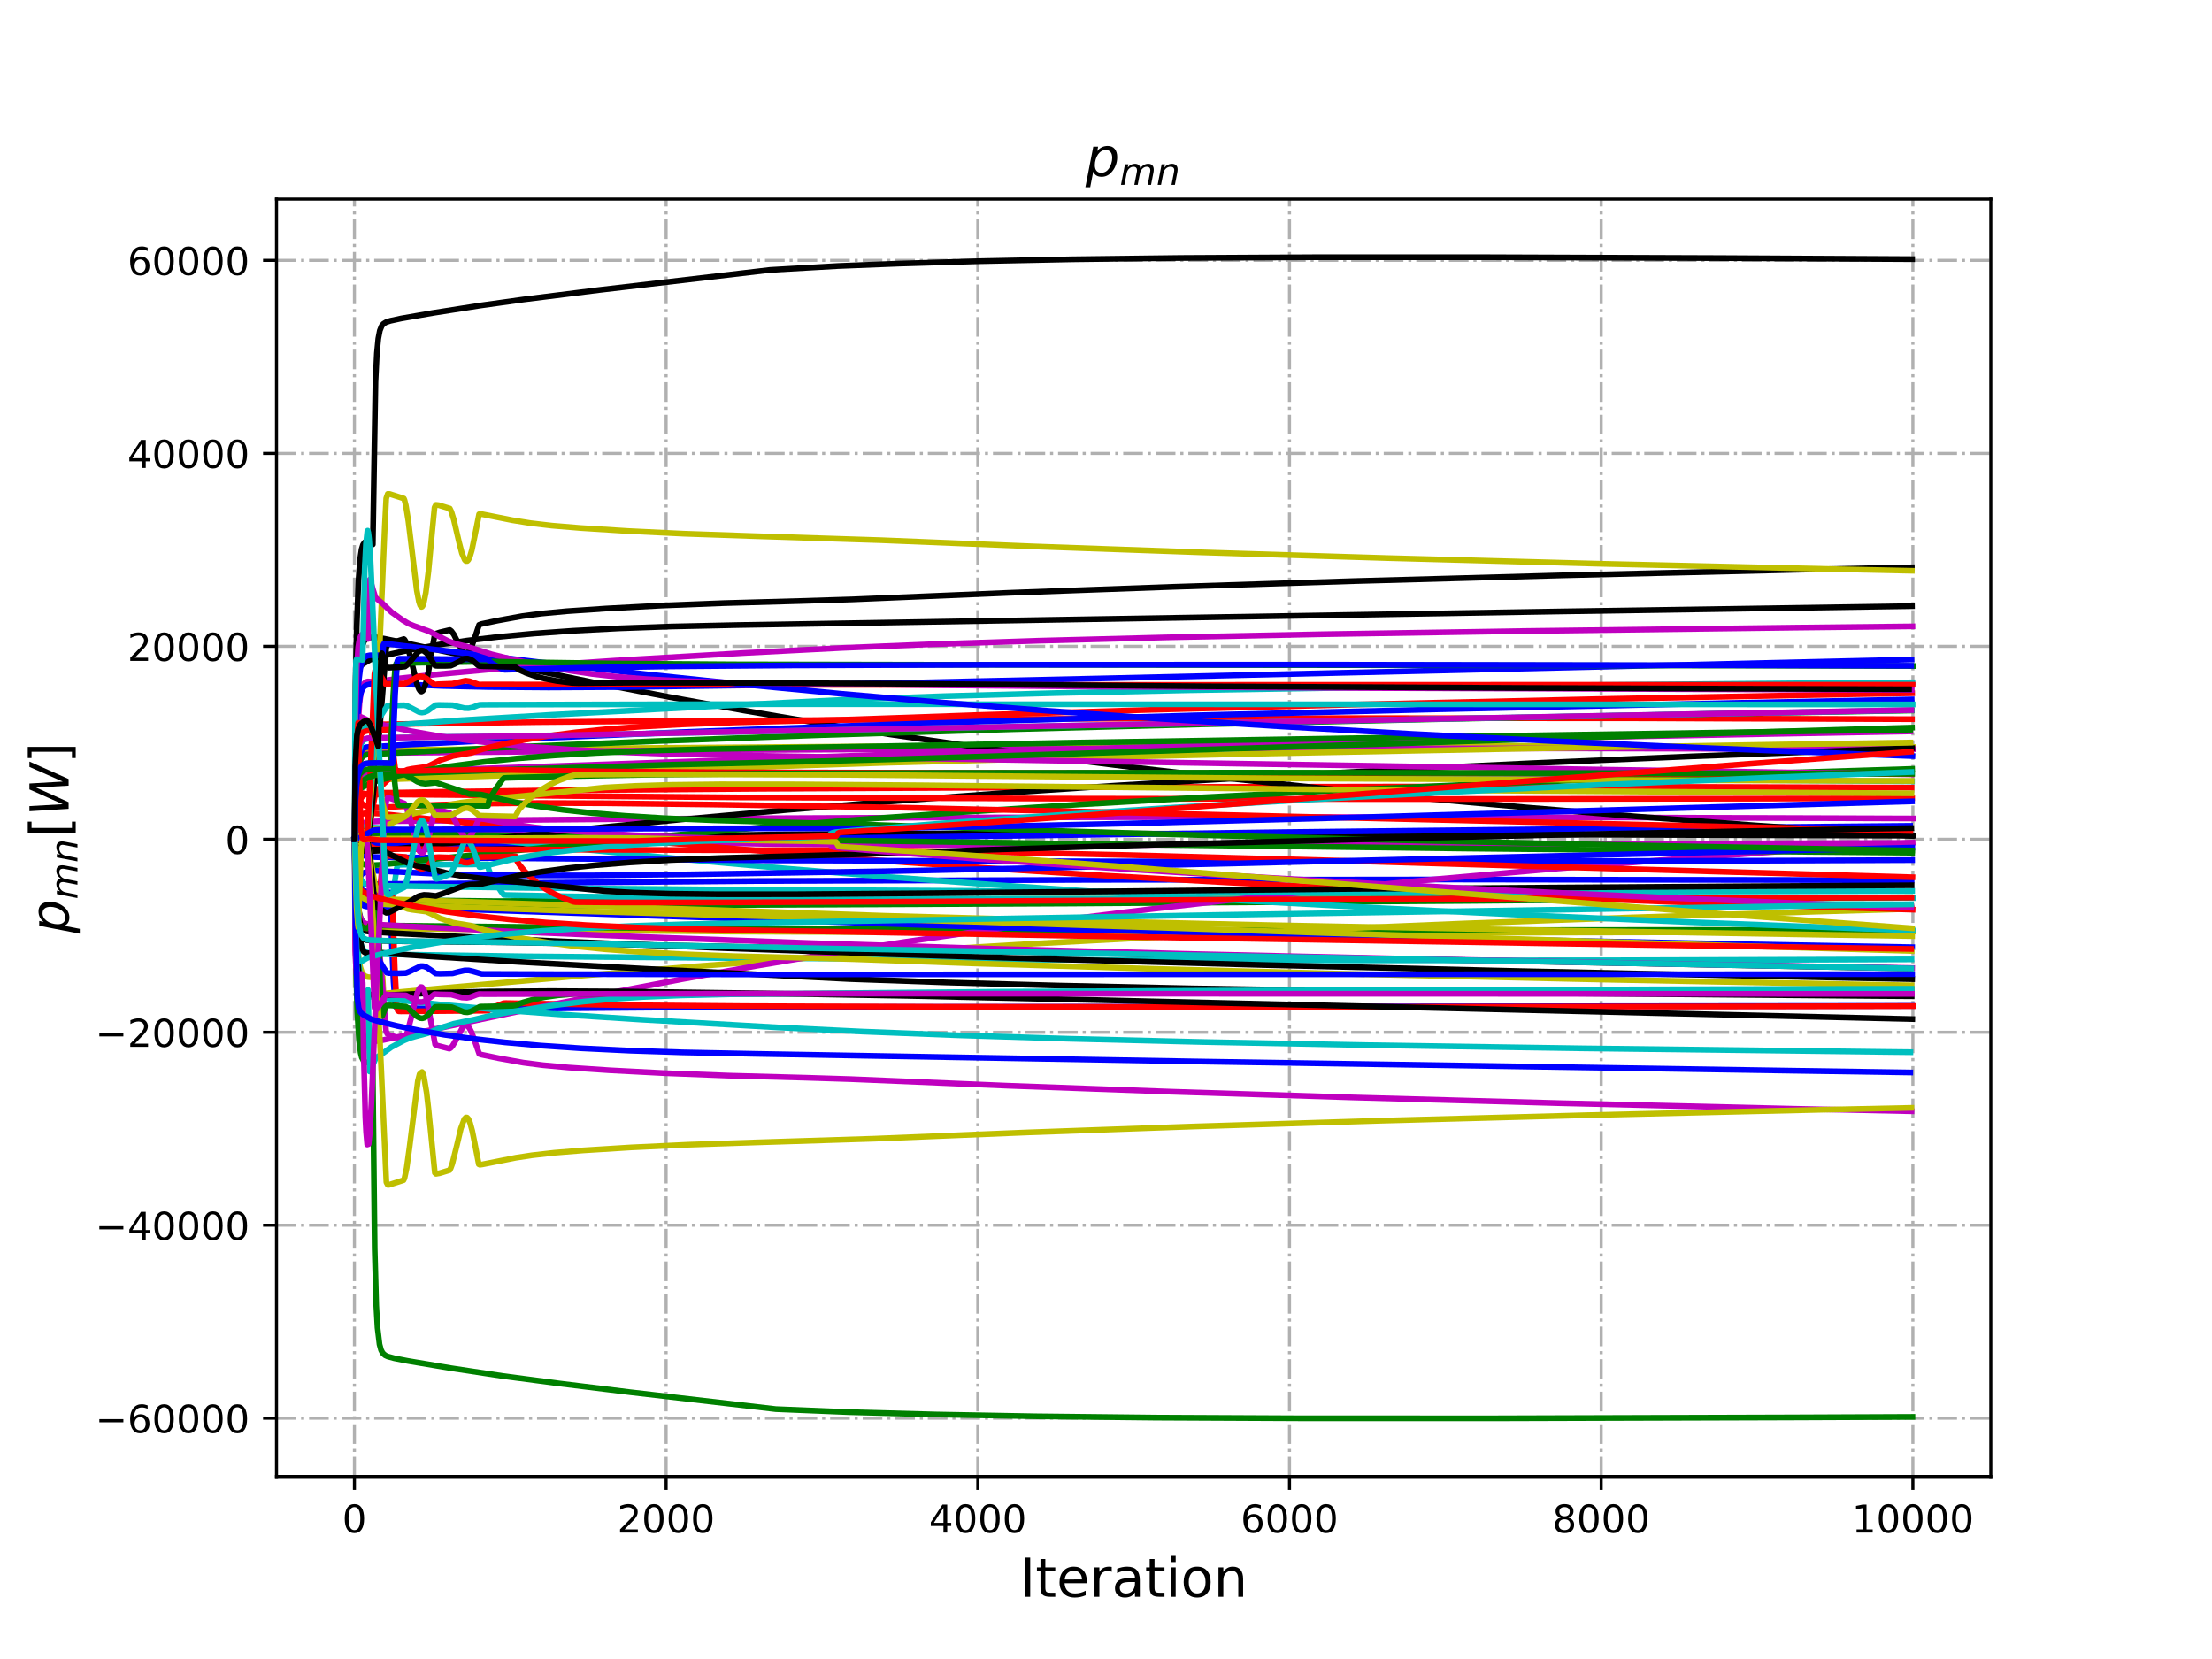 <?xml version="1.0" encoding="utf-8" standalone="no"?>
<!DOCTYPE svg PUBLIC "-//W3C//DTD SVG 1.1//EN"
  "http://www.w3.org/Graphics/SVG/1.1/DTD/svg11.dtd">
<!-- Created with matplotlib (http://matplotlib.org/) -->
<svg height="432pt" version="1.1" viewBox="0 0 576 432" width="576pt" xmlns="http://www.w3.org/2000/svg" xmlns:xlink="http://www.w3.org/1999/xlink">
 <defs>
  <style type="text/css">
*{stroke-linecap:butt;stroke-linejoin:round;}
  </style>
 </defs>
 <g id="figure_1">
  <g id="patch_1">
   <path d="M 0 432 
L 576 432 
L 576 0 
L 0 0 
z
" style="fill:#ffffff;"/>
  </g>
  <g id="axes_1">
   <g id="patch_2">
    <path d="M 72 384.48 
L 518.4 384.48 
L 518.4 51.84 
L 72 51.84 
z
" style="fill:#ffffff;"/>
   </g>
   <g id="matplotlib.axis_1">
    <g id="xtick_1">
     <g id="line2d_1">
      <path clip-path="url(#p9e6b224c10)" d="M 92.291 384.48 
L 92.291 51.84 
" style="fill:none;stroke:#b0b0b0;stroke-dasharray:5.12,1.28,0.8,1.28;stroke-dashoffset:0;stroke-width:0.8;"/>
     </g>
     <g id="line2d_2">
      <defs>
       <path d="M 0 0 
L 0 3.5 
" id="m5a9a839969" style="stroke:#000000;stroke-width:0.8;"/>
      </defs>
      <g>
       <use style="stroke:#000000;stroke-width:0.8;" x="92.291" xlink:href="#m5a9a839969" y="384.48"/>
      </g>
     </g>
     <g id="text_1">
      <!-- 0 -->
      <defs>
       <path d="M 31.781 66.406 
Q 24.172 66.406 20.328 58.906 
Q 16.5 51.422 16.5 36.375 
Q 16.5 21.391 20.328 13.891 
Q 24.172 6.391 31.781 6.391 
Q 39.453 6.391 43.281 13.891 
Q 47.125 21.391 47.125 36.375 
Q 47.125 51.422 43.281 58.906 
Q 39.453 66.406 31.781 66.406 
z
M 31.781 74.219 
Q 44.047 74.219 50.516 64.516 
Q 56.984 54.828 56.984 36.375 
Q 56.984 17.969 50.516 8.266 
Q 44.047 -1.422 31.781 -1.422 
Q 19.531 -1.422 13.062 8.266 
Q 6.594 17.969 6.594 36.375 
Q 6.594 54.828 13.062 64.516 
Q 19.531 74.219 31.781 74.219 
z
" id="DejaVuSans-30"/>
      </defs>
      <g transform="translate(89.11 399.078)scale(0.1 -0.1)">
       <use xlink:href="#DejaVuSans-30"/>
      </g>
     </g>
    </g>
    <g id="xtick_2">
     <g id="line2d_3">
      <path clip-path="url(#p9e6b224c10)" d="M 173.455 384.48 
L 173.455 51.84 
" style="fill:none;stroke:#b0b0b0;stroke-dasharray:5.12,1.28,0.8,1.28;stroke-dashoffset:0;stroke-width:0.8;"/>
     </g>
     <g id="line2d_4">
      <g>
       <use style="stroke:#000000;stroke-width:0.8;" x="173.455" xlink:href="#m5a9a839969" y="384.48"/>
      </g>
     </g>
     <g id="text_2">
      <!-- 2000 -->
      <defs>
       <path d="M 19.188 8.297 
L 53.609 8.297 
L 53.609 0 
L 7.328 0 
L 7.328 8.297 
Q 12.938 14.109 22.625 23.891 
Q 32.328 33.688 34.812 36.531 
Q 39.547 41.844 41.422 45.531 
Q 43.312 49.219 43.312 52.781 
Q 43.312 58.594 39.234 62.25 
Q 35.156 65.922 28.609 65.922 
Q 23.969 65.922 18.812 64.312 
Q 13.672 62.703 7.812 59.422 
L 7.812 69.391 
Q 13.766 71.781 18.938 73 
Q 24.125 74.219 28.422 74.219 
Q 39.75 74.219 46.484 68.547 
Q 53.219 62.891 53.219 53.422 
Q 53.219 48.922 51.531 44.891 
Q 49.859 40.875 45.406 35.406 
Q 44.188 33.984 37.641 27.219 
Q 31.109 20.453 19.188 8.297 
z
" id="DejaVuSans-32"/>
      </defs>
      <g transform="translate(160.73 399.078)scale(0.1 -0.1)">
       <use xlink:href="#DejaVuSans-32"/>
       <use x="63.623" xlink:href="#DejaVuSans-30"/>
       <use x="127.246" xlink:href="#DejaVuSans-30"/>
       <use x="190.869" xlink:href="#DejaVuSans-30"/>
      </g>
     </g>
    </g>
    <g id="xtick_3">
     <g id="line2d_5">
      <path clip-path="url(#p9e6b224c10)" d="M 254.618 384.48 
L 254.618 51.84 
" style="fill:none;stroke:#b0b0b0;stroke-dasharray:5.12,1.28,0.8,1.28;stroke-dashoffset:0;stroke-width:0.8;"/>
     </g>
     <g id="line2d_6">
      <g>
       <use style="stroke:#000000;stroke-width:0.8;" x="254.618" xlink:href="#m5a9a839969" y="384.48"/>
      </g>
     </g>
     <g id="text_3">
      <!-- 4000 -->
      <defs>
       <path d="M 37.797 64.312 
L 12.891 25.391 
L 37.797 25.391 
z
M 35.203 72.906 
L 47.609 72.906 
L 47.609 25.391 
L 58.016 25.391 
L 58.016 17.188 
L 47.609 17.188 
L 47.609 0 
L 37.797 0 
L 37.797 17.188 
L 4.891 17.188 
L 4.891 26.703 
z
" id="DejaVuSans-34"/>
      </defs>
      <g transform="translate(241.893 399.078)scale(0.1 -0.1)">
       <use xlink:href="#DejaVuSans-34"/>
       <use x="63.623" xlink:href="#DejaVuSans-30"/>
       <use x="127.246" xlink:href="#DejaVuSans-30"/>
       <use x="190.869" xlink:href="#DejaVuSans-30"/>
      </g>
     </g>
    </g>
    <g id="xtick_4">
     <g id="line2d_7">
      <path clip-path="url(#p9e6b224c10)" d="M 335.782 384.48 
L 335.782 51.84 
" style="fill:none;stroke:#b0b0b0;stroke-dasharray:5.12,1.28,0.8,1.28;stroke-dashoffset:0;stroke-width:0.8;"/>
     </g>
     <g id="line2d_8">
      <g>
       <use style="stroke:#000000;stroke-width:0.8;" x="335.782" xlink:href="#m5a9a839969" y="384.48"/>
      </g>
     </g>
     <g id="text_4">
      <!-- 6000 -->
      <defs>
       <path d="M 33.016 40.375 
Q 26.375 40.375 22.484 35.828 
Q 18.609 31.297 18.609 23.391 
Q 18.609 15.531 22.484 10.953 
Q 26.375 6.391 33.016 6.391 
Q 39.656 6.391 43.531 10.953 
Q 47.406 15.531 47.406 23.391 
Q 47.406 31.297 43.531 35.828 
Q 39.656 40.375 33.016 40.375 
z
M 52.594 71.297 
L 52.594 62.312 
Q 48.875 64.062 45.094 64.984 
Q 41.312 65.922 37.594 65.922 
Q 27.828 65.922 22.672 59.328 
Q 17.531 52.734 16.797 39.406 
Q 19.672 43.656 24.016 45.922 
Q 28.375 48.188 33.594 48.188 
Q 44.578 48.188 50.953 41.516 
Q 57.328 34.859 57.328 23.391 
Q 57.328 12.156 50.688 5.359 
Q 44.047 -1.422 33.016 -1.422 
Q 20.359 -1.422 13.672 8.266 
Q 6.984 17.969 6.984 36.375 
Q 6.984 53.656 15.188 63.938 
Q 23.391 74.219 37.203 74.219 
Q 40.922 74.219 44.703 73.484 
Q 48.484 72.75 52.594 71.297 
z
" id="DejaVuSans-36"/>
      </defs>
      <g transform="translate(323.057 399.078)scale(0.1 -0.1)">
       <use xlink:href="#DejaVuSans-36"/>
       <use x="63.623" xlink:href="#DejaVuSans-30"/>
       <use x="127.246" xlink:href="#DejaVuSans-30"/>
       <use x="190.869" xlink:href="#DejaVuSans-30"/>
      </g>
     </g>
    </g>
    <g id="xtick_5">
     <g id="line2d_9">
      <path clip-path="url(#p9e6b224c10)" d="M 416.945 384.48 
L 416.945 51.84 
" style="fill:none;stroke:#b0b0b0;stroke-dasharray:5.12,1.28,0.8,1.28;stroke-dashoffset:0;stroke-width:0.8;"/>
     </g>
     <g id="line2d_10">
      <g>
       <use style="stroke:#000000;stroke-width:0.8;" x="416.945" xlink:href="#m5a9a839969" y="384.48"/>
      </g>
     </g>
     <g id="text_5">
      <!-- 8000 -->
      <defs>
       <path d="M 31.781 34.625 
Q 24.75 34.625 20.719 30.859 
Q 16.703 27.094 16.703 20.516 
Q 16.703 13.922 20.719 10.156 
Q 24.75 6.391 31.781 6.391 
Q 38.812 6.391 42.859 10.172 
Q 46.922 13.969 46.922 20.516 
Q 46.922 27.094 42.891 30.859 
Q 38.875 34.625 31.781 34.625 
z
M 21.922 38.812 
Q 15.578 40.375 12.031 44.719 
Q 8.5 49.078 8.5 55.328 
Q 8.5 64.062 14.719 69.141 
Q 20.953 74.219 31.781 74.219 
Q 42.672 74.219 48.875 69.141 
Q 55.078 64.062 55.078 55.328 
Q 55.078 49.078 51.531 44.719 
Q 48 40.375 41.703 38.812 
Q 48.828 37.156 52.797 32.312 
Q 56.781 27.484 56.781 20.516 
Q 56.781 9.906 50.312 4.234 
Q 43.844 -1.422 31.781 -1.422 
Q 19.734 -1.422 13.25 4.234 
Q 6.781 9.906 6.781 20.516 
Q 6.781 27.484 10.781 32.312 
Q 14.797 37.156 21.922 38.812 
z
M 18.312 54.391 
Q 18.312 48.734 21.844 45.562 
Q 25.391 42.391 31.781 42.391 
Q 38.141 42.391 41.719 45.562 
Q 45.312 48.734 45.312 54.391 
Q 45.312 60.062 41.719 63.234 
Q 38.141 66.406 31.781 66.406 
Q 25.391 66.406 21.844 63.234 
Q 18.312 60.062 18.312 54.391 
z
" id="DejaVuSans-38"/>
      </defs>
      <g transform="translate(404.22 399.078)scale(0.1 -0.1)">
       <use xlink:href="#DejaVuSans-38"/>
       <use x="63.623" xlink:href="#DejaVuSans-30"/>
       <use x="127.246" xlink:href="#DejaVuSans-30"/>
       <use x="190.869" xlink:href="#DejaVuSans-30"/>
      </g>
     </g>
    </g>
    <g id="xtick_6">
     <g id="line2d_11">
      <path clip-path="url(#p9e6b224c10)" d="M 498.109 384.48 
L 498.109 51.84 
" style="fill:none;stroke:#b0b0b0;stroke-dasharray:5.12,1.28,0.8,1.28;stroke-dashoffset:0;stroke-width:0.8;"/>
     </g>
     <g id="line2d_12">
      <g>
       <use style="stroke:#000000;stroke-width:0.8;" x="498.109" xlink:href="#m5a9a839969" y="384.48"/>
      </g>
     </g>
     <g id="text_6">
      <!-- 10000 -->
      <defs>
       <path d="M 12.406 8.297 
L 28.516 8.297 
L 28.516 63.922 
L 10.984 60.406 
L 10.984 69.391 
L 28.422 72.906 
L 38.281 72.906 
L 38.281 8.297 
L 54.391 8.297 
L 54.391 0 
L 12.406 0 
z
" id="DejaVuSans-31"/>
      </defs>
      <g transform="translate(482.203 399.078)scale(0.1 -0.1)">
       <use xlink:href="#DejaVuSans-31"/>
       <use x="63.623" xlink:href="#DejaVuSans-30"/>
       <use x="127.246" xlink:href="#DejaVuSans-30"/>
       <use x="190.869" xlink:href="#DejaVuSans-30"/>
       <use x="254.492" xlink:href="#DejaVuSans-30"/>
      </g>
     </g>
    </g>
    <g id="text_7">
     <!-- Iteration -->
     <defs>
      <path d="M 9.812 72.906 
L 19.672 72.906 
L 19.672 0 
L 9.812 0 
z
" id="DejaVuSans-49"/>
      <path d="M 18.312 70.219 
L 18.312 54.688 
L 36.812 54.688 
L 36.812 47.703 
L 18.312 47.703 
L 18.312 18.016 
Q 18.312 11.328 20.141 9.422 
Q 21.969 7.516 27.594 7.516 
L 36.812 7.516 
L 36.812 0 
L 27.594 0 
Q 17.188 0 13.234 3.875 
Q 9.281 7.766 9.281 18.016 
L 9.281 47.703 
L 2.688 47.703 
L 2.688 54.688 
L 9.281 54.688 
L 9.281 70.219 
z
" id="DejaVuSans-74"/>
      <path d="M 56.203 29.594 
L 56.203 25.203 
L 14.891 25.203 
Q 15.484 15.922 20.484 11.062 
Q 25.484 6.203 34.422 6.203 
Q 39.594 6.203 44.453 7.469 
Q 49.312 8.734 54.109 11.281 
L 54.109 2.781 
Q 49.266 0.734 44.188 -0.344 
Q 39.109 -1.422 33.891 -1.422 
Q 20.797 -1.422 13.156 6.188 
Q 5.516 13.812 5.516 26.812 
Q 5.516 40.234 12.766 48.109 
Q 20.016 56 32.328 56 
Q 43.359 56 49.781 48.891 
Q 56.203 41.797 56.203 29.594 
z
M 47.219 32.234 
Q 47.125 39.594 43.094 43.984 
Q 39.062 48.391 32.422 48.391 
Q 24.906 48.391 20.391 44.141 
Q 15.875 39.891 15.188 32.172 
z
" id="DejaVuSans-65"/>
      <path d="M 41.109 46.297 
Q 39.594 47.172 37.812 47.578 
Q 36.031 48 33.891 48 
Q 26.266 48 22.188 43.047 
Q 18.109 38.094 18.109 28.812 
L 18.109 0 
L 9.078 0 
L 9.078 54.688 
L 18.109 54.688 
L 18.109 46.188 
Q 20.953 51.172 25.484 53.578 
Q 30.031 56 36.531 56 
Q 37.453 56 38.578 55.875 
Q 39.703 55.766 41.062 55.516 
z
" id="DejaVuSans-72"/>
      <path d="M 34.281 27.484 
Q 23.391 27.484 19.188 25 
Q 14.984 22.516 14.984 16.5 
Q 14.984 11.719 18.141 8.906 
Q 21.297 6.109 26.703 6.109 
Q 34.188 6.109 38.703 11.406 
Q 43.219 16.703 43.219 25.484 
L 43.219 27.484 
z
M 52.203 31.203 
L 52.203 0 
L 43.219 0 
L 43.219 8.297 
Q 40.141 3.328 35.547 0.953 
Q 30.953 -1.422 24.312 -1.422 
Q 15.922 -1.422 10.953 3.297 
Q 6 8.016 6 15.922 
Q 6 25.141 12.172 29.828 
Q 18.359 34.516 30.609 34.516 
L 43.219 34.516 
L 43.219 35.406 
Q 43.219 41.609 39.141 45 
Q 35.062 48.391 27.688 48.391 
Q 23 48.391 18.547 47.266 
Q 14.109 46.141 10.016 43.891 
L 10.016 52.203 
Q 14.938 54.109 19.578 55.047 
Q 24.219 56 28.609 56 
Q 40.484 56 46.344 49.844 
Q 52.203 43.703 52.203 31.203 
z
" id="DejaVuSans-61"/>
      <path d="M 9.422 54.688 
L 18.406 54.688 
L 18.406 0 
L 9.422 0 
z
M 9.422 75.984 
L 18.406 75.984 
L 18.406 64.594 
L 9.422 64.594 
z
" id="DejaVuSans-69"/>
      <path d="M 30.609 48.391 
Q 23.391 48.391 19.188 42.75 
Q 14.984 37.109 14.984 27.297 
Q 14.984 17.484 19.156 11.844 
Q 23.344 6.203 30.609 6.203 
Q 37.797 6.203 41.984 11.859 
Q 46.188 17.531 46.188 27.297 
Q 46.188 37.016 41.984 42.703 
Q 37.797 48.391 30.609 48.391 
z
M 30.609 56 
Q 42.328 56 49.016 48.375 
Q 55.719 40.766 55.719 27.297 
Q 55.719 13.875 49.016 6.219 
Q 42.328 -1.422 30.609 -1.422 
Q 18.844 -1.422 12.172 6.219 
Q 5.516 13.875 5.516 27.297 
Q 5.516 40.766 12.172 48.375 
Q 18.844 56 30.609 56 
z
" id="DejaVuSans-6f"/>
      <path d="M 54.891 33.016 
L 54.891 0 
L 45.906 0 
L 45.906 32.719 
Q 45.906 40.484 42.875 44.328 
Q 39.844 48.188 33.797 48.188 
Q 26.516 48.188 22.312 43.547 
Q 18.109 38.922 18.109 30.906 
L 18.109 0 
L 9.078 0 
L 9.078 54.688 
L 18.109 54.688 
L 18.109 46.188 
Q 21.344 51.125 25.703 53.562 
Q 30.078 56 35.797 56 
Q 45.219 56 50.047 50.172 
Q 54.891 44.344 54.891 33.016 
z
" id="DejaVuSans-6e"/>
     </defs>
     <g transform="translate(265.508 415.796)scale(0.14 -0.14)">
      <use xlink:href="#DejaVuSans-49"/>
      <use x="29.492" xlink:href="#DejaVuSans-74"/>
      <use x="68.701" xlink:href="#DejaVuSans-65"/>
      <use x="130.225" xlink:href="#DejaVuSans-72"/>
      <use x="171.338" xlink:href="#DejaVuSans-61"/>
      <use x="232.617" xlink:href="#DejaVuSans-74"/>
      <use x="271.826" xlink:href="#DejaVuSans-69"/>
      <use x="299.609" xlink:href="#DejaVuSans-6f"/>
      <use x="360.791" xlink:href="#DejaVuSans-6e"/>
     </g>
    </g>
   </g>
   <g id="matplotlib.axis_2">
    <g id="ytick_1">
     <g id="line2d_13">
      <path clip-path="url(#p9e6b224c10)" d="M 72 369.293 
L 518.4 369.293 
" style="fill:none;stroke:#b0b0b0;stroke-dasharray:5.12,1.28,0.8,1.28;stroke-dashoffset:0;stroke-width:0.8;"/>
     </g>
     <g id="line2d_14">
      <defs>
       <path d="M 0 0 
L -3.5 0 
" id="m01e5edee42" style="stroke:#000000;stroke-width:0.8;"/>
      </defs>
      <g>
       <use style="stroke:#000000;stroke-width:0.8;" x="72" xlink:href="#m01e5edee42" y="369.293"/>
      </g>
     </g>
     <g id="text_8">
      <!-- −60000 -->
      <defs>
       <path d="M 10.594 35.5 
L 73.188 35.5 
L 73.188 27.203 
L 10.594 27.203 
z
" id="DejaVuSans-2212"/>
      </defs>
      <g transform="translate(24.808 373.092)scale(0.1 -0.1)">
       <use xlink:href="#DejaVuSans-2212"/>
       <use x="83.789" xlink:href="#DejaVuSans-36"/>
       <use x="147.412" xlink:href="#DejaVuSans-30"/>
       <use x="211.035" xlink:href="#DejaVuSans-30"/>
       <use x="274.658" xlink:href="#DejaVuSans-30"/>
       <use x="338.281" xlink:href="#DejaVuSans-30"/>
      </g>
     </g>
    </g>
    <g id="ytick_2">
     <g id="line2d_15">
      <path clip-path="url(#p9e6b224c10)" d="M 72 319.045 
L 518.4 319.045 
" style="fill:none;stroke:#b0b0b0;stroke-dasharray:5.12,1.28,0.8,1.28;stroke-dashoffset:0;stroke-width:0.8;"/>
     </g>
     <g id="line2d_16">
      <g>
       <use style="stroke:#000000;stroke-width:0.8;" x="72" xlink:href="#m01e5edee42" y="319.045"/>
      </g>
     </g>
     <g id="text_9">
      <!-- −40000 -->
      <g transform="translate(24.808 322.844)scale(0.1 -0.1)">
       <use xlink:href="#DejaVuSans-2212"/>
       <use x="83.789" xlink:href="#DejaVuSans-34"/>
       <use x="147.412" xlink:href="#DejaVuSans-30"/>
       <use x="211.035" xlink:href="#DejaVuSans-30"/>
       <use x="274.658" xlink:href="#DejaVuSans-30"/>
       <use x="338.281" xlink:href="#DejaVuSans-30"/>
      </g>
     </g>
    </g>
    <g id="ytick_3">
     <g id="line2d_17">
      <path clip-path="url(#p9e6b224c10)" d="M 72 268.796 
L 518.4 268.796 
" style="fill:none;stroke:#b0b0b0;stroke-dasharray:5.12,1.28,0.8,1.28;stroke-dashoffset:0;stroke-width:0.8;"/>
     </g>
     <g id="line2d_18">
      <g>
       <use style="stroke:#000000;stroke-width:0.8;" x="72" xlink:href="#m01e5edee42" y="268.796"/>
      </g>
     </g>
     <g id="text_10">
      <!-- −20000 -->
      <g transform="translate(24.808 272.596)scale(0.1 -0.1)">
       <use xlink:href="#DejaVuSans-2212"/>
       <use x="83.789" xlink:href="#DejaVuSans-32"/>
       <use x="147.412" xlink:href="#DejaVuSans-30"/>
       <use x="211.035" xlink:href="#DejaVuSans-30"/>
       <use x="274.658" xlink:href="#DejaVuSans-30"/>
       <use x="338.281" xlink:href="#DejaVuSans-30"/>
      </g>
     </g>
    </g>
    <g id="ytick_4">
     <g id="line2d_19">
      <path clip-path="url(#p9e6b224c10)" d="M 72 218.548 
L 518.4 218.548 
" style="fill:none;stroke:#b0b0b0;stroke-dasharray:5.12,1.28,0.8,1.28;stroke-dashoffset:0;stroke-width:0.8;"/>
     </g>
     <g id="line2d_20">
      <g>
       <use style="stroke:#000000;stroke-width:0.8;" x="72" xlink:href="#m01e5edee42" y="218.548"/>
      </g>
     </g>
     <g id="text_11">
      <!-- 0 -->
      <g transform="translate(58.638 222.347)scale(0.1 -0.1)">
       <use xlink:href="#DejaVuSans-30"/>
      </g>
     </g>
    </g>
    <g id="ytick_5">
     <g id="line2d_21">
      <path clip-path="url(#p9e6b224c10)" d="M 72 168.3 
L 518.4 168.3 
" style="fill:none;stroke:#b0b0b0;stroke-dasharray:5.12,1.28,0.8,1.28;stroke-dashoffset:0;stroke-width:0.8;"/>
     </g>
     <g id="line2d_22">
      <g>
       <use style="stroke:#000000;stroke-width:0.8;" x="72" xlink:href="#m01e5edee42" y="168.3"/>
      </g>
     </g>
     <g id="text_12">
      <!-- 20000 -->
      <g transform="translate(33.188 172.099)scale(0.1 -0.1)">
       <use xlink:href="#DejaVuSans-32"/>
       <use x="63.623" xlink:href="#DejaVuSans-30"/>
       <use x="127.246" xlink:href="#DejaVuSans-30"/>
       <use x="190.869" xlink:href="#DejaVuSans-30"/>
       <use x="254.492" xlink:href="#DejaVuSans-30"/>
      </g>
     </g>
    </g>
    <g id="ytick_6">
     <g id="line2d_23">
      <path clip-path="url(#p9e6b224c10)" d="M 72 118.052 
L 518.4 118.052 
" style="fill:none;stroke:#b0b0b0;stroke-dasharray:5.12,1.28,0.8,1.28;stroke-dashoffset:0;stroke-width:0.8;"/>
     </g>
     <g id="line2d_24">
      <g>
       <use style="stroke:#000000;stroke-width:0.8;" x="72" xlink:href="#m01e5edee42" y="118.052"/>
      </g>
     </g>
     <g id="text_13">
      <!-- 40000 -->
      <g transform="translate(33.188 121.851)scale(0.1 -0.1)">
       <use xlink:href="#DejaVuSans-34"/>
       <use x="63.623" xlink:href="#DejaVuSans-30"/>
       <use x="127.246" xlink:href="#DejaVuSans-30"/>
       <use x="190.869" xlink:href="#DejaVuSans-30"/>
       <use x="254.492" xlink:href="#DejaVuSans-30"/>
      </g>
     </g>
    </g>
    <g id="ytick_7">
     <g id="line2d_25">
      <path clip-path="url(#p9e6b224c10)" d="M 72 67.803 
L 518.4 67.803 
" style="fill:none;stroke:#b0b0b0;stroke-dasharray:5.12,1.28,0.8,1.28;stroke-dashoffset:0;stroke-width:0.8;"/>
     </g>
     <g id="line2d_26">
      <g>
       <use style="stroke:#000000;stroke-width:0.8;" x="72" xlink:href="#m01e5edee42" y="67.803"/>
      </g>
     </g>
     <g id="text_14">
      <!-- 60000 -->
      <g transform="translate(33.188 71.603)scale(0.1 -0.1)">
       <use xlink:href="#DejaVuSans-36"/>
       <use x="63.623" xlink:href="#DejaVuSans-30"/>
       <use x="127.246" xlink:href="#DejaVuSans-30"/>
       <use x="190.869" xlink:href="#DejaVuSans-30"/>
       <use x="254.492" xlink:href="#DejaVuSans-30"/>
      </g>
     </g>
    </g>
    <g id="text_15">
     <!-- $p_{mn}[W]$ -->
     <defs>
      <path d="M 49.609 33.688 
Q 49.609 40.875 46.484 44.672 
Q 43.359 48.484 37.5 48.484 
Q 33.5 48.484 29.859 46.438 
Q 26.219 44.391 23.391 40.484 
Q 20.609 36.625 18.938 31.156 
Q 17.281 25.688 17.281 20.312 
Q 17.281 13.484 20.406 9.797 
Q 23.531 6.109 29.297 6.109 
Q 33.547 6.109 37.188 8.109 
Q 40.828 10.109 43.406 13.922 
Q 46.188 17.922 47.891 23.344 
Q 49.609 28.766 49.609 33.688 
z
M 21.781 46.391 
Q 25.391 51.125 30.297 53.562 
Q 35.203 56 41.219 56 
Q 49.609 56 54.25 50.5 
Q 58.891 45.016 58.891 35.109 
Q 58.891 27 56 19.656 
Q 53.125 12.312 47.703 6.5 
Q 44.094 2.641 39.547 0.609 
Q 35.016 -1.422 29.984 -1.422 
Q 24.172 -1.422 20.219 1 
Q 16.266 3.422 14.312 8.203 
L 8.688 -20.797 
L -0.297 -20.797 
L 14.406 54.688 
L 23.391 54.688 
z
" id="DejaVuSans-Oblique-70"/>
      <path d="M 89.797 33.016 
L 83.406 0 
L 74.422 0 
L 80.719 32.719 
Q 81.109 34.812 81.297 36.328 
Q 81.5 37.844 81.5 38.922 
Q 81.5 43.312 79.047 45.75 
Q 76.609 48.188 72.219 48.188 
Q 65.672 48.188 60.547 43.281 
Q 55.422 38.375 53.906 30.516 
L 47.906 0 
L 38.922 0 
L 45.312 32.719 
Q 45.703 34.516 45.891 36.047 
Q 46.094 37.594 46.094 38.812 
Q 46.094 43.266 43.656 45.719 
Q 41.219 48.188 36.922 48.188 
Q 30.281 48.188 25.141 43.281 
Q 20.016 38.375 18.5 30.516 
L 12.5 0 
L 3.516 0 
L 14.203 54.688 
L 23.188 54.688 
L 21.484 46.188 
Q 25.141 50.984 30.047 53.484 
Q 34.969 56 40.578 56 
Q 46.531 56 50.359 52.875 
Q 54.203 49.75 54.984 44.188 
Q 59.078 49.953 64.469 52.969 
Q 69.875 56 75.875 56 
Q 82.906 56 86.734 51.953 
Q 90.578 47.906 90.578 40.484 
Q 90.578 38.875 90.375 36.938 
Q 90.188 35.016 89.797 33.016 
z
" id="DejaVuSans-Oblique-6d"/>
      <path d="M 55.719 33.016 
L 49.312 0 
L 40.281 0 
L 46.688 32.672 
Q 47.125 34.969 47.359 36.719 
Q 47.609 38.484 47.609 39.5 
Q 47.609 43.609 45.016 45.891 
Q 42.438 48.188 37.797 48.188 
Q 30.562 48.188 25.344 43.375 
Q 20.125 38.578 18.5 30.328 
L 12.5 0 
L 3.516 0 
L 14.109 54.688 
L 23.094 54.688 
L 21.297 46.094 
Q 25.047 50.828 30.312 53.406 
Q 35.594 56 41.406 56 
Q 48.641 56 52.609 52.094 
Q 56.594 48.188 56.594 41.109 
Q 56.594 39.359 56.375 37.359 
Q 56.156 35.359 55.719 33.016 
z
" id="DejaVuSans-Oblique-6e"/>
      <path d="M 8.594 75.984 
L 29.297 75.984 
L 29.297 69 
L 17.578 69 
L 17.578 -6.203 
L 29.297 -6.203 
L 29.297 -13.188 
L 8.594 -13.188 
z
" id="DejaVuSans-5b"/>
      <path d="M 9.625 72.906 
L 19.188 72.906 
L 22.703 10.891 
L 50.203 72.906 
L 61.188 72.906 
L 64.797 10.891 
L 92 72.906 
L 102 72.906 
L 69.578 0 
L 57.172 0 
L 53.812 60.797 
L 26.516 0 
L 14.109 0 
z
" id="DejaVuSans-Oblique-57"/>
      <path d="M 30.422 75.984 
L 30.422 -13.188 
L 9.719 -13.188 
L 9.719 -6.203 
L 21.391 -6.203 
L 21.391 69 
L 9.719 69 
L 9.719 75.984 
z
" id="DejaVuSans-5d"/>
     </defs>
     <g transform="translate(17.868 243.08)rotate(-90)scale(0.14 -0.14)">
      <use transform="translate(0 0.016)" xlink:href="#DejaVuSans-Oblique-70"/>
      <use transform="translate(63.477 -16.391)scale(0.7)" xlink:href="#DejaVuSans-Oblique-6d"/>
      <use transform="translate(131.665 -16.391)scale(0.7)" xlink:href="#DejaVuSans-Oblique-6e"/>
      <use transform="translate(178.765 0.016)" xlink:href="#DejaVuSans-5b"/>
      <use transform="translate(217.778 0.016)" xlink:href="#DejaVuSans-Oblique-57"/>
      <use transform="translate(316.655 0.016)" xlink:href="#DejaVuSans-5d"/>
     </g>
    </g>
   </g>
   <g id="line2d_27">
    <path clip-path="url(#p9e6b224c10)" d="M 92.291 218.548 
L 94.442 218.445 
L 102.558 217.745 
L 103.654 217.617 
L 117.411 217.037 
L 128.49 216.757 
L 131.574 216.974 
L 141.517 217.775 
L 152.839 218.457 
L 165.987 219.019 
L 181.936 219.469 
L 201.902 219.799 
L 228.686 220.005 
L 268.619 220.069 
L 343.614 219.93 
L 497.866 219.48 
L 497.866 219.48 
" style="fill:none;stroke:#bf00bf;stroke-linecap:square;stroke-width:1.5;"/>
   </g>
   <g id="line2d_28">
    <path clip-path="url(#p9e6b224c10)" d="M 92.291 218.548 
L 92.331 218.548 
L 92.494 212.042 
L 93.021 205.22 
L 93.305 203.791 
L 93.792 202.508 
L 94.279 201.954 
L 94.929 201.64 
L 95.984 201.465 
L 98.581 201.342 
L 104.141 201.356 
L 148.01 201.253 
L 263.546 201.739 
L 366.096 202.382 
L 488.735 203.384 
L 497.866 203.466 
L 497.866 203.466 
" style="fill:none;stroke:#00bfbf;stroke-linecap:square;stroke-width:1.5;"/>
   </g>
   <g id="line2d_29">
    <path clip-path="url(#p9e6b224c10)" d="M 92.291 218.548 
L 92.331 218.548 
L 92.494 210.895 
L 93.062 197.896 
L 93.468 193.729 
L 93.914 191.333 
L 94.279 190.285 
L 94.807 189.5 
L 95.335 189.131 
L 96.065 188.896 
L 97.567 188.692 
L 99.636 188.611 
L 111.364 188.426 
L 139.569 188.045 
L 190.093 187.624 
L 275.518 187.182 
L 350.432 187.003 
L 426.158 187.048 
L 497.866 187.273 
L 497.866 187.273 
" style="fill:none;stroke:#ff0000;stroke-linecap:square;stroke-width:1.5;"/>
   </g>
   <g id="line2d_30">
    <path clip-path="url(#p9e6b224c10)" d="M 92.291 218.548 
L 92.331 218.548 
L 92.372 218.548 
L 92.494 225.494 
L 93.062 235.521 
L 93.63 240.133 
L 93.914 241.338 
L 94.279 241.784 
L 94.929 242.099 
L 95.984 242.272 
L 98.703 242.405 
L 101.584 242.443 
L 101.828 241.039 
L 102.477 236.781 
L 103.005 234.662 
L 103.41 234.381 
L 104.709 234.383 
L 129.342 234.657 
L 207.584 234.087 
L 296.58 234.042 
L 448.193 233.895 
L 497.866 233.796 
L 497.866 233.796 
" style="fill:none;stroke:#008000;stroke-linecap:square;stroke-width:1.5;"/>
   </g>
   <g id="line2d_31">
    <path clip-path="url(#p9e6b224c10)" d="M 92.291 218.548 
L 92.331 218.548 
L 92.372 218.548 
L 92.494 224.921 
L 92.981 229.92 
L 93.305 230.878 
L 93.711 231.352 
L 94.198 231.69 
L 94.807 232.012 
L 95.659 232.189 
L 97.851 232.329 
L 101.544 232.393 
L 101.868 242.203 
L 102.477 255.612 
L 102.964 261.994 
L 103.005 262.127 
L 103.41 262.482 
L 104.506 262.519 
L 129.18 262.797 
L 147.726 262.541 
L 177.391 262.318 
L 225.846 262.204 
L 497.866 261.935 
L 497.866 261.935 
" style="fill:none;stroke:#0000ff;stroke-linecap:square;stroke-width:1.5;"/>
   </g>
   <g id="line2d_32">
    <path clip-path="url(#p9e6b224c10)" d="M 92.291 218.548 
L 95.01 218.657 
L 102.355 219.273 
L 103.41 219.451 
L 114.936 219.954 
L 128.125 220.337 
L 131.128 220.153 
L 141.07 219.341 
L 152.271 218.657 
L 165.338 218.088 
L 181.043 217.635 
L 200.766 217.298 
L 227.023 217.086 
L 265.859 217.013 
L 337.486 217.137 
L 498.109 217.604 
L 498.109 217.604 
" style="fill:none;stroke:#000000;stroke-linecap:square;stroke-width:1.5;"/>
   </g>
   <g id="line2d_33">
    <path clip-path="url(#p9e6b224c10)" d="M 92.291 218.548 
L 92.331 218.548 
L 92.616 208.563 
L 93.021 202.248 
L 93.427 199.069 
L 93.874 197.28 
L 94.401 196.282 
L 94.888 195.857 
L 95.578 195.587 
L 96.877 195.401 
L 99.352 195.297 
L 125.933 195.078 
L 226.13 194.364 
L 309.891 194.178 
L 393.449 194.218 
L 485.001 194.49 
L 498.109 194.545 
L 498.109 194.545 
" style="fill:none;stroke:#bfbf00;stroke-linecap:square;stroke-width:1.5;"/>
   </g>
   <g id="line2d_34">
    <path clip-path="url(#p9e6b224c10)" d="M 92.291 218.548 
L 92.331 218.548 
L 92.616 208.81 
L 93.021 202.799 
L 93.427 199.752 
L 93.874 198.01 
L 94.401 197.025 
L 94.888 196.601 
L 95.578 196.335 
L 96.836 196.162 
L 99.352 196.064 
L 130.154 195.819 
L 171.101 195.424 
L 228.483 195.133 
L 318.007 194.896 
L 407.206 194.885 
L 498.109 195.075 
L 498.109 195.075 
" style="fill:none;stroke:#bf00bf;stroke-linecap:square;stroke-width:1.5;"/>
   </g>
   <g id="line2d_35">
    <path clip-path="url(#p9e6b224c10)" d="M 92.291 218.548 
L 92.331 218.548 
L 92.372 218.548 
L 92.575 226.106 
L 92.697 227.747 
L 93.184 230.886 
L 93.59 232.084 
L 94.077 232.802 
L 94.563 233.136 
L 95.416 233.355 
L 96.998 233.442 
L 101.381 233.421 
L 102.193 233.391 
L 102.315 232.844 
L 103.329 226.008 
L 103.573 225.353 
L 103.857 225.198 
L 104.912 225.168 
L 127.029 225.081 
L 127.232 226.337 
L 127.638 227.393 
L 128.693 229.312 
L 130.478 232.126 
L 131.168 233.001 
L 131.818 233.058 
L 148.537 233.404 
L 174.226 233.719 
L 211.317 233.933 
L 275.64 234.06 
L 383.79 234.037 
L 498.109 233.846 
L 498.109 233.846 
" style="fill:none;stroke:#00bfbf;stroke-linecap:square;stroke-width:1.5;"/>
   </g>
   <g id="line2d_36">
    <path clip-path="url(#p9e6b224c10)" d="M 92.291 218.548 
L 92.331 218.548 
L 92.372 218.548 
L 92.494 224.309 
L 92.697 227.747 
L 93.184 230.886 
L 93.59 232.084 
L 94.077 232.802 
L 94.563 233.136 
L 95.416 233.355 
L 96.998 233.442 
L 101.381 233.421 
L 102.112 233.397 
L 102.233 235.736 
L 102.802 252.395 
L 103.37 262.476 
L 103.573 263.173 
L 103.816 263.33 
L 104.465 263.359 
L 127.151 263.178 
L 127.638 262.716 
L 128.815 262.134 
L 131.128 261.225 
L 131.736 261.196 
L 162.7 261.741 
L 194.03 261.996 
L 245.609 262.162 
L 336.553 262.209 
L 467.348 262.049 
L 498.109 261.985 
L 498.109 261.985 
" style="fill:none;stroke:#ff0000;stroke-linecap:square;stroke-width:1.5;"/>
   </g>
   <g id="line2d_37">
    <path clip-path="url(#p9e6b224c10)" d="M 92.291 218.548 
L 92.331 218.548 
L 92.372 218.548 
L 92.616 226.865 
L 93.021 231.598 
L 93.549 233.978 
L 93.955 234.768 
L 94.442 235.224 
L 95.132 235.497 
L 96.39 235.658 
L 99.474 235.758 
L 114.611 235.803 
L 152.149 235.828 
L 278.196 235.279 
L 382.329 234.594 
L 497.379 233.634 
L 497.379 233.634 
" style="fill:none;stroke:#008000;stroke-linecap:square;stroke-width:1.5;"/>
   </g>
   <g id="line2d_38">
    <path clip-path="url(#p9e6b224c10)" d="M 92.291 218.548 
L 92.331 218.548 
L 92.372 216.893 
L 92.372 216.893 
L 92.372 216.893 
L 92.575 223.039 
L 92.616 223.326 
L 92.859 223.442 
L 92.9 223.35 
L 93.792 221.302 
L 94.117 220.912 
L 94.685 220.535 
L 95.619 220.295 
L 97.851 220.12 
L 108.524 219.937 
L 153.326 219.251 
L 206.61 218.414 
L 333.915 216.687 
L 423.804 215.696 
L 497.379 215.048 
L 497.379 215.048 
" style="fill:none;stroke:#0000ff;stroke-linecap:square;stroke-width:1.5;"/>
   </g>
   <g id="line2d_39">
    <path clip-path="url(#p9e6b224c10)" d="M 92.291 218.548 
L 92.331 218.548 
L 92.372 218.548 
L 92.575 234.058 
L 92.859 238.953 
L 93.021 240.377 
L 93.265 241.858 
L 93.914 243.78 
L 94.117 244.09 
L 94.685 244.571 
L 95.335 244.786 
L 96.755 244.91 
L 105.318 245.111 
L 130.965 245.372 
L 150.12 245.707 
L 205.433 246.797 
L 497.379 252.176 
L 497.379 252.176 
" style="fill:none;stroke:#000000;stroke-linecap:square;stroke-width:1.5;"/>
   </g>
   <g id="line2d_40">
    <path clip-path="url(#p9e6b224c10)" d="M 92.291 218.548 
L 92.331 218.548 
L 92.372 218.548 
L 92.616 227.565 
L 93.021 234.398 
L 93.427 237.79 
L 93.874 239.697 
L 94.32 240.646 
L 94.766 241.126 
L 95.375 241.436 
L 96.309 241.627 
L 98.419 241.781 
L 102.355 241.778 
L 113.191 241.899 
L 191.026 242.584 
L 265.007 242.846 
L 347.307 242.926 
L 433.503 242.784 
L 498.069 242.55 
L 498.069 242.55 
" style="fill:none;stroke:#bfbf00;stroke-linecap:square;stroke-width:1.5;"/>
   </g>
   <g id="line2d_41">
    <path clip-path="url(#p9e6b224c10)" d="M 92.291 218.548 
L 92.331 218.548 
L 92.372 218.548 
L 92.534 219.758 
L 92.616 219.527 
L 93.427 215.791 
L 93.874 214.928 
L 94.401 214.439 
L 95.091 214.163 
L 96.309 213.981 
L 98.825 213.858 
L 141.598 213.466 
L 179.055 213.156 
L 239.887 212.897 
L 322.796 212.75 
L 406.841 212.825 
L 498.069 213.127 
L 498.069 213.127 
" style="fill:none;stroke:#bf00bf;stroke-linecap:square;stroke-width:1.5;"/>
   </g>
   <g id="line2d_42">
    <path clip-path="url(#p9e6b224c10)" d="M 92.291 218.548 
L 92.331 218.548 
L 92.372 218.548 
L 92.697 231.332 
L 93.103 239.196 
L 93.508 243.362 
L 93.995 245.905 
L 94.401 246.97 
L 94.888 247.63 
L 95.456 247.996 
L 96.187 248.212 
L 97.851 248.419 
L 100.164 248.482 
L 108.037 248.608 
L 137.256 249.024 
L 186.684 249.447 
L 267.97 249.882 
L 343.614 250.084 
L 418.934 250.06 
L 497.744 249.822 
L 497.744 249.822 
" style="fill:none;stroke:#00bfbf;stroke-linecap:square;stroke-width:1.5;"/>
   </g>
   <g id="line2d_43">
    <path clip-path="url(#p9e6b224c10)" d="M 92.291 218.548 
L 92.331 218.548 
L 92.372 218.548 
L 92.494 217.698 
L 93.224 210.629 
L 93.711 208.56 
L 94.158 207.632 
L 94.604 207.154 
L 95.253 206.821 
L 96.187 206.618 
L 98.256 206.43 
L 102.112 206.415 
L 114.57 206.19 
L 144.966 205.809 
L 197.804 205.398 
L 294.388 204.938 
L 368.45 204.817 
L 445.596 204.917 
L 497.744 205.098 
L 497.744 205.098 
" style="fill:none;stroke:#ff0000;stroke-linecap:square;stroke-width:1.5;"/>
   </g>
   <g id="line2d_44">
    <path clip-path="url(#p9e6b224c10)" d="M 92.291 218.548 
L 92.331 218.548 
L 92.372 218.548 
L 92.616 227.358 
L 93.021 233.87 
L 93.427 237.115 
L 93.874 238.97 
L 94.32 239.906 
L 94.766 240.383 
L 95.375 240.691 
L 96.309 240.875 
L 98.459 241.018 
L 103.613 241.03 
L 146.914 241.469 
L 189.809 241.787 
L 266.63 242.091 
L 354.571 242.231 
L 446.611 242.15 
L 497.744 242.021 
L 497.744 242.021 
" style="fill:none;stroke:#008000;stroke-linecap:square;stroke-width:1.5;"/>
   </g>
   <g id="line2d_45">
    <path clip-path="url(#p9e6b224c10)" d="M 92.291 218.548 
L 92.331 218.548 
L 92.372 218.548 
L 92.575 227.822 
L 92.778 229.853 
L 93.021 230.297 
L 93.387 230.363 
L 95.7 230.302 
L 99.717 230.19 
L 111.446 230.13 
L 196.911 229.423 
L 284.486 229.11 
L 372.427 229.017 
L 466.374 229.145 
L 497.744 229.231 
L 497.744 229.231 
" style="fill:none;stroke:#0000ff;stroke-linecap:square;stroke-width:1.5;"/>
   </g>
   <g id="line2d_46">
    <path clip-path="url(#p9e6b224c10)" d="M 92.291 218.548 
L 92.331 218.548 
L 92.778 193.212 
L 93.224 179.508 
L 93.59 173.526 
L 94.036 169.637 
L 94.442 167.848 
L 94.848 166.913 
L 95.294 166.394 
L 95.903 166.09 
L 96.714 165.968 
L 98.216 166.002 
L 100.123 166.327 
L 105.155 167.358 
L 126.704 171.98 
L 154.3 177.648 
L 173.942 181.437 
L 193.543 184.991 
L 212.494 188.208 
L 232.014 191.281 
L 252.062 194.212 
L 273.123 197.065 
L 295.403 199.857 
L 318.859 202.57 
L 343.655 205.213 
L 369.83 207.777 
L 397.466 210.258 
L 426.604 212.65 
L 457.527 214.962 
L 490.277 217.186 
L 497.825 217.669 
L 497.825 217.669 
" style="fill:none;stroke:#000000;stroke-linecap:square;stroke-width:1.5;"/>
   </g>
   <g id="line2d_47">
    <path clip-path="url(#p9e6b224c10)" d="M 92.291 218.548 
L 92.331 218.548 
L 92.372 218.548 
L 92.575 235.592 
L 92.94 243.966 
L 93.387 249.283 
L 93.792 251.779 
L 94.239 253.187 
L 94.563 253.736 
L 95.091 254.195 
L 95.822 254.43 
L 96.998 254.512 
L 99.23 254.433 
L 99.636 254.4 
L 99.839 258.45 
L 100.042 258.664 
L 101.057 258.596 
L 113.88 257.42 
L 150.201 254.176 
L 180.069 251.716 
L 209.775 249.493 
L 239.035 247.535 
L 270.405 245.661 
L 304.412 243.855 
L 341.301 242.122 
L 381.396 240.464 
L 424.94 238.889 
L 472.421 237.398 
L 497.825 236.684 
L 497.825 236.684 
" style="fill:none;stroke:#bfbf00;stroke-linecap:square;stroke-width:1.5;"/>
   </g>
   <g id="line2d_48">
    <path clip-path="url(#p9e6b224c10)" d="M 92.291 218.548 
L 92.331 218.548 
L 92.372 218.548 
L 92.859 245.521 
L 93.224 256.672 
L 93.508 261.924 
L 94.036 267.189 
L 94.401 268.958 
L 94.848 270.095 
L 95.294 270.65 
L 95.862 270.962 
L 96.633 271.101 
L 98.013 271.098 
L 99.555 270.861 
L 110.269 268.613 
L 135.916 263.181 
L 157.79 258.751 
L 177.391 255.01 
L 196.992 251.496 
L 215.538 248.389 
L 235.545 245.277 
L 255.795 242.357 
L 277.141 239.506 
L 299.583 236.735 
L 323.283 234.033 
L 348.322 231.405 
L 374.74 228.858 
L 402.661 226.392 
L 432.164 224.011 
L 463.371 221.717 
L 496.323 219.519 
L 498.028 219.411 
L 498.028 219.411 
" style="fill:none;stroke:#bf00bf;stroke-linecap:square;stroke-width:1.5;"/>
   </g>
   <g id="line2d_49">
    <path clip-path="url(#p9e6b224c10)" d="M 92.291 218.548 
L 92.331 218.548 
L 92.372 218.548 
L 92.697 216.075 
L 92.9 215.525 
L 93.224 215.261 
L 93.833 215.275 
L 95.578 215.414 
L 99.19 215.594 
L 149.836 220.973 
L 177.147 223.673 
L 204.743 226.175 
L 231.121 228.342 
L 259.691 230.467 
L 290.493 232.532 
L 323.729 234.535 
L 359.644 236.473 
L 398.156 238.327 
L 440.077 240.12 
L 485.366 241.831 
L 498.028 242.272 
L 498.028 242.272 
" style="fill:none;stroke:#00bfbf;stroke-linecap:square;stroke-width:1.5;"/>
   </g>
   <g id="line2d_50">
    <path clip-path="url(#p9e6b224c10)" d="M 92.291 218.548 
L 92.331 218.548 
L 92.372 218.548 
L 92.616 215.566 
L 92.9 213.982 
L 93.346 212.844 
L 93.792 212.287 
L 94.32 211.964 
L 95.01 211.796 
L 96.349 211.737 
L 98.743 211.856 
L 116.599 213.76 
L 147.604 216.972 
L 175.484 219.629 
L 203.16 222.041 
L 229.255 224.094 
L 257.256 226.076 
L 287.408 227.984 
L 319.833 229.811 
L 354.896 231.561 
L 392.718 233.223 
L 433.665 234.796 
L 477.94 236.273 
L 498.028 236.875 
L 498.028 236.875 
" style="fill:none;stroke:#ff0000;stroke-linecap:square;stroke-width:1.5;"/>
   </g>
   <g id="line2d_51">
    <path clip-path="url(#p9e6b224c10)" d="M 92.291 218.548 
L 92.331 218.548 
L 92.372 218.548 
L 92.575 212.783 
L 92.697 212.455 
L 93.103 213.737 
L 93.59 215.189 
L 94.077 216.016 
L 94.563 216.439 
L 95.416 216.745 
L 96.714 216.901 
L 99.393 216.991 
L 185.751 218.374 
L 286.029 219.792 
L 381.355 220.959 
L 471.203 221.832 
L 497.906 222.051 
L 497.906 222.051 
" style="fill:none;stroke:#008000;stroke-linecap:square;stroke-width:1.5;"/>
   </g>
   <g id="line2d_52">
    <path clip-path="url(#p9e6b224c10)" d="M 92.291 218.548 
L 92.331 218.548 
L 92.453 215.635 
L 92.697 216.998 
L 93.265 220.44 
L 93.59 221.464 
L 94.077 222.295 
L 94.563 222.693 
L 95.416 222.982 
L 96.877 223.153 
L 99.393 223.235 
L 115.26 223.343 
L 200.644 224.049 
L 286.759 224.308 
L 369.14 224.33 
L 457.527 224.126 
L 497.906 223.968 
L 497.906 223.968 
" style="fill:none;stroke:#0000ff;stroke-linecap:square;stroke-width:1.5;"/>
   </g>
   <g id="line2d_53">
    <path clip-path="url(#p9e6b224c10)" d="M 92.291 218.548 
L 92.331 218.548 
L 92.372 214.625 
L 92.453 215.807 
L 92.697 218.352 
L 93.103 220.294 
L 93.549 221.092 
L 93.874 221.35 
L 94.563 221.558 
L 96.187 221.636 
L 98.622 221.543 
L 108.28 220.506 
L 150.363 216.059 
L 177.634 213.368 
L 205.23 210.871 
L 231.649 208.705 
L 260.137 206.59 
L 291.02 204.523 
L 324.216 202.527 
L 360.171 200.59 
L 398.927 198.728 
L 440.808 196.942 
L 486.137 195.233 
L 497.906 194.824 
L 497.906 194.824 
" style="fill:none;stroke:#000000;stroke-linecap:square;stroke-width:1.5;"/>
   </g>
   <g id="line2d_54">
    <path clip-path="url(#p9e6b224c10)" d="M 92.291 218.548 
L 92.331 218.548 
L 92.372 218.548 
L 92.616 225.812 
L 93.021 229.874 
L 93.427 231.998 
L 93.874 233.183 
L 94.361 233.764 
L 94.888 234.013 
L 95.74 234.097 
L 100.732 234.149 
L 126.258 234.971 
L 230.634 238.46 
L 276.37 239.679 
L 330.628 240.896 
L 396.817 242.15 
L 477.818 243.455 
L 497.906 243.749 
L 497.906 243.749 
" style="fill:none;stroke:#bfbf00;stroke-linecap:square;stroke-width:1.5;"/>
   </g>
   <g id="line2d_55">
    <path clip-path="url(#p9e6b224c10)" d="M 92.291 218.548 
L 92.331 218.548 
L 92.372 218.548 
L 92.616 227.638 
L 92.94 233.381 
L 93.265 236.436 
L 93.59 238.19 
L 94.077 239.561 
L 94.563 240.175 
L 95.294 240.522 
L 96.227 240.627 
L 100.204 240.85 
L 109.092 241.357 
L 135.348 242.646 
L 168.138 244.004 
L 211.236 245.582 
L 258.839 247.065 
L 308.186 248.358 
L 368.491 249.707 
L 442.39 251.13 
L 497.906 252.081 
L 497.906 252.081 
" style="fill:none;stroke:#bf00bf;stroke-linecap:square;stroke-width:1.5;"/>
   </g>
   <g id="line2d_56">
    <path clip-path="url(#p9e6b224c10)" d="M 92.291 218.548 
L 92.331 218.548 
L 92.372 216.357 
L 92.453 217.296 
L 93.184 225.747 
L 93.59 227.9 
L 94.077 229.215 
L 94.563 229.848 
L 95.253 230.248 
L 96.187 230.466 
L 98.135 230.654 
L 101.462 230.677 
L 106.332 230.759 
L 135.551 231.186 
L 184.696 231.612 
L 264.155 232.044 
L 340.002 232.257 
L 415.038 232.242 
L 497.216 231.999 
L 497.906 231.996 
L 497.906 231.996 
" style="fill:none;stroke:#00bfbf;stroke-linecap:square;stroke-width:1.5;"/>
   </g>
   <g id="line2d_57">
    <path clip-path="url(#p9e6b224c10)" d="M 92.291 218.548 
L 92.331 218.548 
L 92.494 207.345 
L 92.697 205.29 
L 92.94 205.328 
L 93.59 206.169 
L 94.279 206.534 
L 95.253 206.716 
L 97.769 206.886 
L 101.828 206.884 
L 108.645 206.934 
L 192.69 207.648 
L 274.016 207.957 
L 361.673 208.076 
L 454.646 207.976 
L 497.906 207.862 
L 497.906 207.862 
" style="fill:none;stroke:#ff0000;stroke-linecap:square;stroke-width:1.5;"/>
   </g>
   <g id="line2d_58">
    <path clip-path="url(#p9e6b224c10)" d="M 92.291 218.548 
L 92.331 218.548 
L 92.372 214.625 
L 92.453 216.247 
L 92.697 219.441 
L 93.184 222.616 
L 93.59 223.886 
L 94.077 224.669 
L 94.563 225.041 
L 95.294 225.257 
L 96.593 225.326 
L 98.825 225.215 
L 112.622 223.754 
L 142.856 220.589 
L 170.573 217.91 
L 198.169 215.465 
L 224.019 213.39 
L 251.696 211.389 
L 281.321 209.473 
L 313.381 207.625 
L 347.916 205.861 
L 385.17 204.183 
L 425.468 202.593 
L 469.134 201.096 
L 497.906 200.22 
L 497.906 200.22 
" style="fill:none;stroke:#008000;stroke-linecap:square;stroke-width:1.5;"/>
   </g>
   <g id="line2d_59">
    <path clip-path="url(#p9e6b224c10)" d="M 92.291 218.548 
L 92.331 218.548 
L 92.372 218.548 
L 92.616 226.292 
L 93.021 230.837 
L 93.427 233.352 
L 93.874 234.823 
L 94.361 235.584 
L 94.848 235.912 
L 95.497 236.053 
L 96.714 236.036 
L 98.622 236.037 
L 107.347 236.349 
L 136.282 237.311 
L 261.152 241.566 
L 313.705 242.934 
L 377.743 244.371 
L 456.31 245.903 
L 497.906 246.64 
L 497.906 246.64 
" style="fill:none;stroke:#0000ff;stroke-linecap:square;stroke-width:1.5;"/>
   </g>
   <g id="line2d_60">
    <path clip-path="url(#p9e6b224c10)" d="M 92.291 218.548 
L 92.331 218.548 
L 92.372 218.548 
L 92.616 228.119 
L 93.021 235.28 
L 93.427 238.783 
L 93.874 240.758 
L 94.361 241.797 
L 94.766 242.217 
L 95.294 242.472 
L 96.187 242.601 
L 102.802 243.011 
L 115.666 243.689 
L 146.671 245.153 
L 188.997 246.906 
L 231.04 248.431 
L 275.315 249.822 
L 329.492 251.294 
L 396.168 252.875 
L 477.778 254.58 
L 497.906 254.972 
L 497.906 254.972 
" style="fill:none;stroke:#000000;stroke-linecap:square;stroke-width:1.5;"/>
   </g>
   <g id="line2d_61">
    <path clip-path="url(#p9e6b224c10)" d="M 92.291 218.548 
L 92.331 218.548 
L 92.494 211.636 
L 93.021 206.302 
L 93.549 204.278 
L 93.914 203.612 
L 94.442 203.168 
L 94.685 203.073 
L 95.619 202.971 
L 99.636 202.984 
L 110.877 202.629 
L 161.889 200.908 
L 231.121 198.619 
L 276.938 197.4 
L 331.237 196.185 
L 397.669 194.929 
L 478.833 193.625 
L 497.46 193.352 
L 497.46 193.352 
" style="fill:none;stroke:#bfbf00;stroke-linecap:square;stroke-width:1.5;"/>
   </g>
   <g id="line2d_62">
    <path clip-path="url(#p9e6b224c10)" d="M 92.291 218.548 
L 92.331 218.548 
L 92.494 211.265 
L 93.021 205.296 
L 93.59 202.681 
L 93.914 201.934 
L 94.442 201.319 
L 94.685 201.179 
L 95.619 201.006 
L 100.975 200.948 
L 111.933 200.606 
L 144.439 199.493 
L 245.325 195.986 
L 294.794 194.629 
L 354.571 193.22 
L 427.984 191.72 
L 497.46 190.462 
L 497.46 190.462 
" style="fill:none;stroke:#bf00bf;stroke-linecap:square;stroke-width:1.5;"/>
   </g>
   <g id="line2d_63">
    <path clip-path="url(#p9e6b224c10)" d="M 92.291 218.548 
L 92.331 218.548 
L 92.372 218.548 
L 92.453 220.026 
L 93.265 248.623 
L 93.792 255.21 
L 94.117 257.187 
L 94.685 258.859 
L 95.335 259.496 
L 95.984 259.623 
L 96.755 259.528 
L 97.526 259.455 
L 103.857 260.429 
L 114.733 261.588 
L 129.342 262.91 
L 145.088 264.096 
L 166.759 265.491 
L 202.836 267.562 
L 224.547 268.616 
L 249.18 269.575 
L 278.359 270.48 
L 313.056 271.329 
L 356.276 272.154 
L 412.116 272.985 
L 490.033 273.908 
L 497.46 273.987 
L 497.46 273.987 
" style="fill:none;stroke:#00bfbf;stroke-linecap:square;stroke-width:1.5;"/>
   </g>
   <g id="line2d_64">
    <path clip-path="url(#p9e6b224c10)" d="M 92.291 218.548 
L 92.331 218.548 
L 92.372 218.548 
L 92.494 204.875 
L 92.94 204.111 
L 93.265 206.407 
L 93.792 208.454 
L 94.117 209.095 
L 94.685 209.67 
L 95.619 209.996 
L 98.541 210.31 
L 103.491 210.037 
L 113.962 209.551 
L 125.325 209.26 
L 140.38 209.109 
L 157.831 209.164 
L 186.441 209.511 
L 234.774 210.302 
L 284.527 211.402 
L 497.46 216.368 
L 497.46 216.368 
" style="fill:none;stroke:#ff0000;stroke-linecap:square;stroke-width:1.5;"/>
   </g>
   <g id="line2d_65">
    <path clip-path="url(#p9e6b224c10)" d="M 92.291 218.548 
L 92.331 218.548 
L 92.494 211.095 
L 93.021 201.859 
L 93.549 198.672 
L 93.914 197.645 
L 94.442 196.924 
L 94.685 196.753 
L 95.619 196.487 
L 100.732 196.205 
L 111.364 195.615 
L 136.525 194.394 
L 170.898 192.981 
L 213.874 191.424 
L 263.384 189.901 
L 313.421 188.61 
L 375.146 187.25 
L 450.669 185.817 
L 497.784 185.016 
L 497.784 185.016 
" style="fill:none;stroke:#008000;stroke-linecap:square;stroke-width:1.5;"/>
   </g>
   <g id="line2d_66">
    <path clip-path="url(#p9e6b224c10)" d="M 92.291 218.548 
L 92.331 218.548 
L 92.494 210.725 
L 93.021 200.853 
L 93.549 197.198 
L 93.914 195.967 
L 94.442 195.075 
L 94.685 194.859 
L 95.335 194.574 
L 96.39 194.47 
L 99.23 194.335 
L 105.683 193.922 
L 136.525 192.394 
L 176.823 190.669 
L 219.231 189.072 
L 260.421 187.717 
L 311.433 186.268 
L 373.969 184.723 
L 450.75 183.056 
L 497.784 182.125 
L 497.784 182.125 
" style="fill:none;stroke:#0000ff;stroke-linecap:square;stroke-width:1.5;"/>
   </g>
   <g id="line2d_67">
    <path clip-path="url(#p9e6b224c10)" d="M 92.291 218.548 
L 92.331 218.548 
L 92.372 218.548 
L 92.494 220.693 
L 93.265 239.646 
L 93.671 244.089 
L 94.117 246.517 
L 94.685 247.798 
L 95.335 248.212 
L 95.984 248.207 
L 97.972 247.924 
L 102.558 248.387 
L 111.73 249.022 
L 135.145 250.484 
L 167.651 252.244 
L 221.179 254.938 
L 246.421 255.831 
L 275.721 256.638 
L 310.459 257.369 
L 353.678 258.045 
L 409.438 258.682 
L 487.72 259.338 
L 497.784 259.41 
L 497.784 259.41 
" style="fill:none;stroke:#000000;stroke-linecap:square;stroke-width:1.5;"/>
   </g>
   <g id="line2d_68">
    <path clip-path="url(#p9e6b224c10)" d="M 92.291 218.548 
L 92.331 218.548 
L 92.372 218.548 
L 92.494 219.647 
L 93.265 229.186 
L 93.671 231.529 
L 94.117 232.935 
L 94.685 233.846 
L 95.619 234.524 
L 97.201 235.116 
L 98.135 235.309 
L 100.732 235.495 
L 111.933 235.947 
L 146.752 237.144 
L 183.722 238.196 
L 251.737 239.955 
L 342.924 242.876 
L 451.683 246.277 
L 497.784 247.624 
L 497.784 247.624 
" style="fill:none;stroke:#bfbf00;stroke-linecap:square;stroke-width:1.5;"/>
   </g>
   <g id="line2d_69">
    <path clip-path="url(#p9e6b224c10)" d="M 92.291 218.548 
L 92.331 218.548 
L 92.413 217.04 
L 93.184 189.22 
L 93.63 182.908 
L 93.955 180.49 
L 94.442 178.618 
L 94.685 178.13 
L 95.213 177.601 
L 95.781 177.44 
L 96.593 177.503 
L 97.567 177.614 
L 103.491 176.706 
L 113.312 175.646 
L 126.907 174.388 
L 141.476 173.252 
L 161.483 171.926 
L 193.948 170.025 
L 219.15 168.718 
L 242.444 167.761 
L 270.607 166.834 
L 303.763 165.973 
L 344.75 165.141 
L 396.817 164.318 
L 467.876 163.43 
L 497.987 163.102 
L 497.987 163.102 
" style="fill:none;stroke:#bf00bf;stroke-linecap:square;stroke-width:1.5;"/>
   </g>
   <g id="line2d_70">
    <path clip-path="url(#p9e6b224c10)" d="M 92.291 218.548 
L 92.331 218.548 
L 92.453 216.376 
L 93.265 196.83 
L 93.671 192.665 
L 93.955 191.031 
L 94.442 189.569 
L 94.685 189.209 
L 95.213 188.863 
L 95.781 188.827 
L 96.795 189.065 
L 97.567 189.197 
L 117.776 187.676 
L 143.586 186.135 
L 192.731 183.533 
L 220.651 182.177 
L 245.853 181.281 
L 274.909 180.475 
L 309.688 179.739 
L 352.623 179.063 
L 408.017 178.426 
L 485.407 177.774 
L 497.987 177.683 
L 497.987 177.683 
" style="fill:none;stroke:#00bfbf;stroke-linecap:square;stroke-width:1.5;"/>
   </g>
   <g id="line2d_71">
    <path clip-path="url(#p9e6b224c10)" d="M 92.291 218.548 
L 92.494 218.589 
L 93.711 218.949 
L 96.227 220.311 
L 97.567 220.944 
L 98.865 221.048 
L 105.683 221.094 
L 186.319 221.393 
L 227.834 221.397 
L 257.175 221.857 
L 294.226 222.671 
L 346.13 224.053 
L 497.987 228.427 
L 497.987 228.427 
" style="fill:none;stroke:#ff0000;stroke-linecap:square;stroke-width:1.5;"/>
   </g>
   <g id="line2d_72">
    <path clip-path="url(#p9e6b224c10)" d="M 92.291 218.548 
L 92.331 218.548 
L 92.372 218.548 
L 92.494 243.219 
L 93.021 263.345 
L 93.468 270.648 
L 93.914 274.149 
L 94.198 275.315 
L 94.685 276.304 
L 95.213 276.639 
L 95.781 276.629 
L 96.755 276.287 
L 97.039 276.155 
L 97.567 325.18 
L 97.972 339.947 
L 98.297 345.688 
L 98.825 350.073 
L 99.23 351.554 
L 99.636 352.324 
L 100.286 352.922 
L 100.975 353.236 
L 102.639 353.686 
L 106.17 354.377 
L 117.37 356.26 
L 131.047 358.328 
L 145.413 360.224 
L 163.918 362.507 
L 202.024 366.937 
L 221.179 367.727 
L 243.702 368.335 
L 269.796 368.811 
L 300.963 369.15 
L 339.191 369.332 
L 389.35 369.338 
L 466.131 369.101 
L 497.987 368.966 
L 497.987 368.966 
" style="fill:none;stroke:#008000;stroke-linecap:square;stroke-width:1.5;"/>
   </g>
   <g id="line2d_73">
    <path clip-path="url(#p9e6b224c10)" d="M 92.291 218.548 
L 92.331 218.548 
L 92.372 218.128 
L 92.494 230.067 
L 92.818 232.268 
L 93.305 229.643 
L 93.792 228.245 
L 94.198 227.661 
L 94.685 227.304 
L 95.335 227.094 
L 97.972 226.76 
L 100.773 226.897 
L 112.785 227.497 
L 123.539 227.798 
L 137.458 227.97 
L 154.219 227.956 
L 179.298 227.682 
L 230.431 226.876 
L 276.857 225.871 
L 497.947 220.716 
L 497.947 220.716 
" style="fill:none;stroke:#0000ff;stroke-linecap:square;stroke-width:1.5;"/>
   </g>
   <g id="line2d_74">
    <path clip-path="url(#p9e6b224c10)" d="M 92.291 218.548 
L 92.331 218.548 
L 92.372 218.548 
L 92.494 230.824 
L 93.021 248.374 
L 93.468 253.744 
L 93.914 256.335 
L 94.198 257.247 
L 94.685 258.115 
L 95.335 258.608 
L 96.755 259.019 
L 98.135 259.218 
L 100.123 259.162 
L 115.26 258.462 
L 127.638 258.186 
L 143.586 258.075 
L 161.97 258.18 
L 198.696 258.667 
L 236.194 259.313 
L 286.962 260.442 
L 497.947 265.364 
L 497.947 265.364 
" style="fill:none;stroke:#000000;stroke-linecap:square;stroke-width:1.5;"/>
   </g>
   <g id="line2d_75">
    <path clip-path="url(#p9e6b224c10)" d="M 92.291 218.548 
L 92.534 218.458 
L 93.224 217.959 
L 96.106 215.752 
L 97.851 215.868 
L 98.906 215.836 
L 99.799 215.441 
L 106.008 212.418 
L 107.996 211.763 
L 110.674 211.166 
L 113.312 210.503 
L 117.127 209.528 
L 119.927 209.016 
L 128.287 207.976 
L 133.603 207.505 
L 138.473 207.058 
L 157.425 205.074 
L 165.135 204.656 
L 174.672 204.374 
L 187.496 204.23 
L 208.152 204.248 
L 240.212 204.49 
L 351.041 205.618 
L 453.51 206.308 
L 497.744 206.573 
L 497.744 206.573 
" style="fill:none;stroke:#bfbf00;stroke-linecap:square;stroke-width:1.5;"/>
   </g>
   <g id="line2d_76">
    <path clip-path="url(#p9e6b224c10)" d="M 92.291 218.548 
L 93.062 218.439 
L 94.848 217.996 
L 95.456 218.153 
L 95.537 218.294 
L 95.862 219.642 
L 96.349 222.972 
L 97.12 229.964 
L 99.149 251.268 
L 100.529 268.464 
L 100.854 269.213 
L 101.422 269.521 
L 104.547 270.511 
L 105.237 270.607 
L 105.642 269.953 
L 106.17 268.496 
L 106.9 265.667 
L 108.645 258.606 
L 109.214 257.353 
L 109.579 257.027 
L 109.863 257.061 
L 110.187 257.42 
L 110.553 258.229 
L 110.999 259.766 
L 111.689 263.136 
L 113.312 271.969 
L 113.921 272.277 
L 117.005 273.07 
L 117.33 272.896 
L 117.817 272.363 
L 118.507 271.203 
L 120.455 267.57 
L 120.982 267.1 
L 121.429 267.022 
L 121.794 267.2 
L 122.24 267.719 
L 122.768 268.739 
L 123.417 270.501 
L 124.797 274.437 
L 125.365 274.625 
L 129.829 275.555 
L 136.282 276.717 
L 141.395 277.373 
L 147.929 277.973 
L 158.764 278.701 
L 173.089 279.45 
L 189.687 280.09 
L 209.694 280.629 
L 221.503 281.002 
L 262.653 282.728 
L 304.777 284.268 
L 352.299 285.776 
L 406.151 287.259 
L 467.105 288.711 
L 497.744 289.365 
L 497.744 289.365 
" style="fill:none;stroke:#bf00bf;stroke-linecap:square;stroke-width:1.5;"/>
   </g>
   <g id="line2d_77">
    <path clip-path="url(#p9e6b224c10)" d="M 92.291 218.548 
L 92.331 218.548 
L 92.372 218.548 
L 92.534 213.281 
L 92.9 202.416 
L 93.305 197.071 
L 93.549 195.41 
L 94.036 193.652 
L 94.523 192.898 
L 94.969 192.577 
L 95.862 192.336 
L 97.567 192.229 
L 108.402 191.977 
L 124.148 191.826 
L 153.529 191.324 
L 214.402 190.139 
L 497.744 184.917 
L 497.744 184.917 
" style="fill:none;stroke:#00bfbf;stroke-linecap:square;stroke-width:1.5;"/>
   </g>
   <g id="line2d_78">
    <path clip-path="url(#p9e6b224c10)" d="M 92.291 218.548 
L 92.331 218.548 
L 92.372 218.548 
L 92.575 235.36 
L 92.737 237.472 
L 93.143 239.643 
L 93.549 240.588 
L 94.036 241.152 
L 94.726 241.546 
L 95.537 241.736 
L 95.903 241.551 
L 96.349 240.966 
L 97.12 239.516 
L 98.459 236.771 
L 98.662 235.199 
L 99.433 226.273 
L 99.839 224.916 
L 100.651 222.964 
L 100.854 222.871 
L 101.746 222.868 
L 105.642 223.163 
L 106.292 223.591 
L 107.59 224.833 
L 108.645 225.778 
L 109.376 226.161 
L 109.985 226.227 
L 110.553 226.059 
L 111.202 225.61 
L 111.973 224.796 
L 113.312 223.259 
L 114.165 223.204 
L 117.614 223.31 
L 118.629 223.691 
L 120.82 224.59 
L 121.713 224.654 
L 122.524 224.471 
L 123.417 224.03 
L 125 223.17 
L 128.287 223.109 
L 134.293 222.99 
L 134.658 224.242 
L 135.186 225.104 
L 136.566 226.791 
L 138.27 228.538 
L 140.096 230.094 
L 142.044 231.464 
L 144.236 232.722 
L 146.589 233.813 
L 149.268 234.806 
L 149.917 234.906 
L 160.225 234.989 
L 186.075 234.988 
L 239.359 234.763 
L 325.19 234.24 
L 425.955 233.881 
L 497.744 233.711 
L 497.744 233.711 
" style="fill:none;stroke:#ff0000;stroke-linecap:square;stroke-width:1.5;"/>
   </g>
   <g id="line2d_79">
    <path clip-path="url(#p9e6b224c10)" d="M 92.291 218.548 
L 92.331 218.548 
L 92.372 218.548 
L 92.575 235.36 
L 92.737 237.472 
L 93.143 239.643 
L 93.549 240.588 
L 94.036 241.152 
L 94.726 241.546 
L 95.537 241.736 
L 95.903 241.551 
L 96.349 240.966 
L 97.12 239.516 
L 98.459 236.771 
L 99.19 263.607 
L 99.433 264.611 
L 99.596 264.395 
L 100.245 262.747 
L 100.651 261.907 
L 100.854 261.814 
L 101.746 261.811 
L 105.642 262.105 
L 106.292 262.534 
L 107.59 263.775 
L 108.645 264.721 
L 109.376 265.103 
L 109.985 265.169 
L 110.553 265.002 
L 111.202 264.552 
L 111.973 263.738 
L 113.312 262.201 
L 114.165 262.147 
L 117.614 262.253 
L 118.629 262.634 
L 120.82 263.532 
L 121.713 263.596 
L 122.524 263.413 
L 123.417 262.972 
L 125 262.112 
L 128.287 262.052 
L 134.455 261.864 
L 134.983 261.475 
L 136.241 261.005 
L 138.798 260.277 
L 141.801 259.662 
L 145.372 259.162 
L 149.755 258.776 
L 157.425 258.843 
L 180.069 258.868 
L 234.895 258.664 
L 324.987 258.109 
L 425.63 257.75 
L 497.744 257.579 
L 497.744 257.579 
" style="fill:none;stroke:#008000;stroke-linecap:square;stroke-width:1.5;"/>
   </g>
   <g id="line2d_80">
    <path clip-path="url(#p9e6b224c10)" d="M 92.291 218.548 
L 92.331 218.548 
L 92.575 199.591 
L 92.859 191.045 
L 93.305 184.425 
L 93.711 181.477 
L 94.117 179.933 
L 94.482 179.178 
L 94.969 178.653 
L 95.537 178.373 
L 97.445 177.926 
L 98.662 177.866 
L 102.315 178.048 
L 115.057 178.624 
L 127.07 178.898 
L 142.815 179.018 
L 161.239 178.922 
L 195.612 178.472 
L 236.6 177.774 
L 287.611 176.637 
L 497.744 171.736 
L 497.744 171.736 
" style="fill:none;stroke:#0000ff;stroke-linecap:square;stroke-width:1.5;"/>
   </g>
   <g id="line2d_81">
    <path clip-path="url(#p9e6b224c10)" d="M 92.291 218.548 
L 92.656 218.647 
L 93.671 219.427 
L 96.065 221.296 
L 97.12 221.25 
L 98.865 221.215 
L 99.758 221.602 
L 106.17 224.716 
L 108.118 225.341 
L 110.918 225.959 
L 113.556 226.642 
L 117.289 227.586 
L 120.008 228.074 
L 128.977 229.181 
L 134.374 229.631 
L 138.473 230.028 
L 157.425 232.017 
L 165.095 232.434 
L 174.469 232.715 
L 187.252 232.862 
L 207.665 232.848 
L 239.928 232.607 
L 352.339 231.468 
L 455.782 230.774 
L 497.744 230.523 
L 497.744 230.523 
" style="fill:none;stroke:#000000;stroke-linecap:square;stroke-width:1.5;"/>
   </g>
   <g id="line2d_82">
    <path clip-path="url(#p9e6b224c10)" d="M 92.291 218.548 
L 93.387 218.656 
L 94.929 218.906 
L 95.497 219.291 
L 95.7 219.81 
L 96.146 221.713 
L 96.836 225.693 
L 97.688 230.631 
L 98.013 231.154 
L 100.691 233.907 
L 101.422 234.404 
L 104.384 235.931 
L 106.21 236.695 
L 107.387 236.909 
L 110.999 237.373 
L 112.176 237.909 
L 114.53 239.101 
L 117.939 240.242 
L 119.684 240.55 
L 122.646 241.031 
L 124.188 241.547 
L 125.852 242.092 
L 130.965 243.319 
L 136.728 244.473 
L 143.059 245.51 
L 149.958 246.409 
L 157.628 247.182 
L 166.759 247.872 
L 177.675 248.464 
L 191.311 248.973 
L 209.126 249.404 
L 222.193 249.764 
L 254.131 250.888 
L 299.623 252.257 
L 354.855 253.692 
L 416.093 255.058 
L 482.769 256.32 
L 497.744 256.575 
L 497.744 256.575 
" style="fill:none;stroke:#bfbf00;stroke-linecap:square;stroke-width:1.5;"/>
   </g>
   <g id="line2d_83">
    <path clip-path="url(#p9e6b224c10)" d="M 92.291 218.548 
L 92.331 218.548 
L 92.575 197.768 
L 92.859 189.924 
L 93.184 187.344 
L 93.468 186.744 
L 93.833 186.635 
L 94.361 186.85 
L 96.511 187.924 
L 101.625 189.244 
L 107.022 190.386 
L 114.246 191.676 
L 121.429 192.701 
L 129.464 193.643 
L 138.919 194.518 
L 149.105 195.234 
L 161.28 195.855 
L 175.2 196.35 
L 193.056 196.74 
L 417.311 200.407 
L 497.744 201.619 
L 497.744 201.619 
" style="fill:none;stroke:#bf00bf;stroke-linecap:square;stroke-width:1.5;"/>
   </g>
   <g id="line2d_84">
    <path clip-path="url(#p9e6b224c10)" d="M 92.291 218.548 
L 92.331 218.548 
L 92.372 218.548 
L 92.575 240.754 
L 92.859 251.117 
L 93.184 255.428 
L 93.468 257.104 
L 93.914 258.24 
L 94.279 258.555 
L 94.685 258.609 
L 95.132 258.449 
L 95.659 258.032 
L 95.822 257.755 
L 96.268 279.023 
L 96.309 279.026 
L 96.633 278.384 
L 97.891 275.403 
L 98.581 275.015 
L 99.474 274.42 
L 101.909 272.667 
L 105.115 270.959 
L 106.657 270.302 
L 108.442 269.809 
L 111.364 269.043 
L 113.028 268.335 
L 114.53 267.732 
L 118.101 266.593 
L 120.333 266.131 
L 123.701 265.445 
L 127.8 264.46 
L 132.913 263.518 
L 144.357 261.757 
L 151.987 260.802 
L 159.089 260.149 
L 167.448 259.61 
L 177.432 259.199 
L 190.377 258.901 
L 208.395 258.723 
L 229.539 258.511 
L 260.746 258.233 
L 323.851 257.93 
L 453.672 257.552 
L 497.744 257.457 
L 497.744 257.457 
" style="fill:none;stroke:#00bfbf;stroke-linecap:square;stroke-width:1.5;"/>
   </g>
   <g id="line2d_85">
    <path clip-path="url(#p9e6b224c10)" d="M 92.291 218.548 
L 92.9 218.437 
L 94.888 218.175 
L 95.497 217.811 
L 95.7 217.366 
L 96.106 215.738 
L 96.714 212.406 
L 97.769 206.351 
L 98.135 205.832 
L 101.341 202.742 
L 103.735 201.487 
L 106.129 200.419 
L 107.347 200.179 
L 111.161 199.664 
L 112.257 199.15 
L 114.489 198.011 
L 117.979 196.842 
L 119.724 196.535 
L 122.687 196.054 
L 124.229 195.539 
L 125.852 195.006 
L 131.006 193.769 
L 136.809 192.608 
L 143.059 191.586 
L 149.917 190.692 
L 157.668 189.91 
L 166.718 189.227 
L 177.716 188.63 
L 191.473 188.117 
L 209.329 187.688 
L 222.193 187.332 
L 254.05 186.211 
L 299.542 184.842 
L 354.734 183.408 
L 415.85 182.044 
L 482.404 180.783 
L 497.906 180.519 
L 497.906 180.519 
" style="fill:none;stroke:#ff0000;stroke-linecap:square;stroke-width:1.5;"/>
   </g>
   <g id="line2d_86">
    <path clip-path="url(#p9e6b224c10)" d="M 92.291 218.548 
L 92.331 218.548 
L 92.372 218.548 
L 92.575 218.177 
L 92.94 218.086 
L 94.077 218.129 
L 94.563 218.197 
L 95.294 218.743 
L 95.537 218.863 
L 95.7 218.492 
L 95.943 217.331 
L 96.471 213.307 
L 97.201 205.761 
L 97.648 201.692 
L 97.932 200.977 
L 98.378 200.677 
L 99.636 200.012 
L 100.732 199.408 
L 101.097 199.459 
L 102.112 199.945 
L 107.184 202.647 
L 108.686 203.56 
L 109.741 203.955 
L 110.756 204.08 
L 112.014 203.966 
L 113.434 203.8 
L 114.367 204.076 
L 122.24 206.752 
L 123.742 206.82 
L 125.325 206.923 
L 134.171 208.916 
L 140.177 209.972 
L 146.671 210.888 
L 154.138 211.709 
L 162.782 212.431 
L 173.089 213.06 
L 185.751 213.601 
L 201.902 214.06 
L 225.196 214.699 
L 258.839 215.873 
L 305.467 217.269 
L 360.78 218.699 
L 422.059 220.058 
L 489.1 221.319 
L 497.906 221.47 
L 497.906 221.47 
" style="fill:none;stroke:#008000;stroke-linecap:square;stroke-width:1.5;"/>
   </g>
   <g id="line2d_87">
    <path clip-path="url(#p9e6b224c10)" d="M 92.291 218.548 
L 95.416 218.633 
L 95.578 219.651 
L 96.065 225.064 
L 96.714 235.074 
L 97.526 248.044 
L 97.769 248.744 
L 98.622 249.91 
L 99.88 251.98 
L 100.732 253.269 
L 101.219 253.381 
L 103.735 253.432 
L 105.683 253.373 
L 106.576 253.009 
L 109.538 251.573 
L 110.269 251.59 
L 111.04 251.854 
L 111.973 252.452 
L 113.434 253.49 
L 114.611 253.538 
L 117.857 253.463 
L 119.359 253.064 
L 121.023 252.685 
L 122.078 252.688 
L 123.133 252.931 
L 125.446 253.597 
L 143.465 253.659 
L 191.879 253.733 
L 497.906 253.664 
L 497.906 253.664 
" style="fill:none;stroke:#0000ff;stroke-linecap:square;stroke-width:1.5;"/>
   </g>
   <g id="line2d_88">
    <path clip-path="url(#p9e6b224c10)" d="M 92.291 218.548 
L 92.331 218.548 
L 92.372 218.548 
L 92.494 218.794 
L 93.143 218.934 
L 94.563 218.816 
L 95.132 218.433 
L 95.335 218.275 
L 95.619 218.468 
L 96.146 221.416 
L 96.755 226.953 
L 97.526 234.989 
L 97.972 236.218 
L 98.581 236.537 
L 99.636 237.124 
L 100.61 237.695 
L 101.219 237.599 
L 103.248 236.586 
L 106.616 234.818 
L 108.808 233.453 
L 109.254 233.268 
L 110.39 233.023 
L 111.567 233.074 
L 113.515 233.295 
L 115.788 232.526 
L 118.953 231.332 
L 120.901 230.6 
L 122.281 230.337 
L 123.864 230.286 
L 125.243 230.196 
L 134.983 228.025 
L 140.786 227.03 
L 147.563 226.099 
L 155.152 225.291 
L 164.04 224.577 
L 174.672 223.956 
L 187.699 223.427 
L 204.662 222.974 
L 223.167 222.475 
L 256.241 221.308 
L 301.977 219.926 
L 356.966 218.491 
L 417.919 217.125 
L 484.555 215.857 
L 497.703 215.631 
L 497.703 215.631 
" style="fill:none;stroke:#000000;stroke-linecap:square;stroke-width:1.5;"/>
   </g>
   <g id="line2d_89">
    <path clip-path="url(#p9e6b224c10)" d="M 92.291 218.548 
L 92.331 218.548 
L 92.372 218.548 
L 92.494 218.818 
L 93.265 219.166 
L 94.645 219.468 
L 95.132 219.258 
L 95.335 219.154 
L 95.619 219.631 
L 96.227 225.352 
L 96.917 235.424 
L 98.906 270.529 
L 100.61 307.861 
L 100.975 308.526 
L 101.259 308.53 
L 102.964 307.994 
L 105.074 307.32 
L 105.318 306.815 
L 105.886 304.158 
L 106.616 298.889 
L 108.808 281.472 
L 109.254 279.711 
L 109.903 279.149 
L 110.187 279.701 
L 110.39 280.394 
L 111.08 284.485 
L 111.567 288.741 
L 113.231 305.388 
L 113.515 305.66 
L 114.449 305.501 
L 117.086 304.699 
L 117.37 304.151 
L 117.776 303.03 
L 118.953 298.306 
L 120.008 293.847 
L 120.901 291.418 
L 121.307 290.997 
L 121.591 290.998 
L 121.956 291.371 
L 122.403 292.385 
L 122.971 294.485 
L 123.539 297.298 
L 124.675 303.164 
L 124.959 303.294 
L 125.649 303.193 
L 134.374 301.461 
L 138.514 300.827 
L 144.357 300.165 
L 151.784 299.562 
L 164.445 298.769 
L 179.258 298.074 
L 196.749 297.484 
L 227.794 296.503 
L 267.848 294.864 
L 310.865 293.333 
L 359.441 291.831 
L 413.334 290.385 
L 475.911 288.933 
L 497.703 288.476 
L 497.703 288.476 
" style="fill:none;stroke:#bfbf00;stroke-linecap:square;stroke-width:1.5;"/>
   </g>
   <g id="line2d_90">
    <path clip-path="url(#p9e6b224c10)" d="M 92.291 218.548 
L 92.331 218.548 
L 92.372 218.548 
L 92.494 247.58 
L 92.818 253.706 
L 93.265 253.688 
L 94.117 253.609 
L 94.442 255.942 
L 94.685 273.616 
L 95.132 290.92 
L 95.335 294.831 
L 95.619 298.037 
L 95.984 297.915 
L 96.227 295.61 
L 96.714 287.348 
L 97.364 271.609 
L 98.094 255.238 
L 99.271 231.213 
L 100.123 212.833 
L 100.61 208.356 
L 100.975 207.753 
L 101.259 207.754 
L 102.883 208.304 
L 105.318 209.218 
L 105.886 210.358 
L 106.616 212.699 
L 108.97 221.179 
L 109.254 221.714 
L 109.903 222.187 
L 110.187 222.043 
L 110.39 221.807 
L 111.08 220.224 
L 111.567 218.478 
L 112.785 212.887 
L 113.231 211.077 
L 113.515 210.832 
L 114.449 210.986 
L 117.127 211.704 
L 117.37 211.912 
L 117.776 212.417 
L 118.953 214.581 
L 120.008 216.69 
L 121.023 218.033 
L 121.591 218.261 
L 121.956 218.176 
L 122.403 217.823 
L 122.971 217.007 
L 123.539 215.86 
L 124.756 213.173 
L 125.122 213.12 
L 126.664 213.406 
L 133.238 214.591 
L 139.041 215.431 
L 145.534 216.138 
L 153.975 216.82 
L 164.973 217.483 
L 178.527 218.068 
L 195.409 218.564 
L 215.619 219.094 
L 215.984 219.793 
L 216.593 220.372 
L 217.121 220.569 
L 218.419 220.754 
L 228.565 221.62 
L 253.725 223.587 
L 282.985 225.646 
L 315.288 227.696 
L 351.609 229.774 
L 390.324 231.767 
L 433.097 233.743 
L 478.954 235.636 
L 497.703 236.35 
L 497.703 236.35 
" style="fill:none;stroke:#bf00bf;stroke-linecap:square;stroke-width:1.5;"/>
   </g>
   <g id="line2d_91">
    <path clip-path="url(#p9e6b224c10)" d="M 92.291 218.548 
L 92.331 218.548 
L 92.372 218.548 
L 92.616 239.282 
L 92.9 247.12 
L 93.224 249.696 
L 93.508 250.295 
L 93.792 250.41 
L 94.239 250.272 
L 95.578 249.492 
L 96.227 249.222 
L 98.419 248.637 
L 103.086 247.509 
L 108.889 246.344 
L 115.544 245.21 
L 123.336 244.144 
L 131.371 243.254 
L 141.07 242.405 
L 151.54 241.719 
L 164.527 241.103 
L 178.446 240.658 
L 197.682 240.281 
L 250.438 239.379 
L 318.372 238.224 
L 480.902 235.73 
L 497.622 235.48 
L 497.622 235.48 
" style="fill:none;stroke:#00bfbf;stroke-linecap:square;stroke-width:1.5;"/>
   </g>
   <g id="line2d_92">
    <path clip-path="url(#p9e6b224c10)" d="M 92.291 218.548 
L 92.331 218.548 
L 92.372 218.548 
L 92.616 227.746 
L 92.9 230.357 
L 93.224 231.207 
L 93.59 231.541 
L 95.294 232.624 
L 96.593 233.28 
L 99.23 234.025 
L 103.857 235.129 
L 109.863 236.323 
L 116.315 237.408 
L 124.229 238.482 
L 132.467 239.382 
L 142.207 240.22 
L 152.717 240.896 
L 165.825 241.504 
L 180.191 241.944 
L 199.995 242.312 
L 240.496 242.998 
L 297.716 244.011 
L 426.239 246.02 
L 497.622 247.097 
L 497.622 247.097 
" style="fill:none;stroke:#ff0000;stroke-linecap:square;stroke-width:1.5;"/>
   </g>
   <g id="line2d_93">
    <path clip-path="url(#p9e6b224c10)" d="M 92.291 218.548 
L 92.331 218.548 
L 92.494 208.793 
L 93.021 205.858 
L 93.63 205.442 
L 96.755 203.744 
L 100.001 202.855 
L 104.831 201.746 
L 111.364 200.488 
L 117.37 199.524 
L 125.771 198.422 
L 134.618 197.505 
L 144.439 196.711 
L 155.355 196.058 
L 168.95 195.476 
L 184.412 195.054 
L 206.163 194.701 
L 231.487 194.279 
L 280.063 193.381 
L 383.425 191.731 
L 497.419 190.003 
L 497.419 190.003 
" style="fill:none;stroke:#008000;stroke-linecap:square;stroke-width:1.5;"/>
   </g>
   <g id="line2d_94">
    <path clip-path="url(#p9e6b224c10)" d="M 92.291 218.548 
L 92.331 218.548 
L 92.372 218.548 
L 92.494 234.836 
L 93.021 259.679 
L 93.387 262.472 
L 93.792 263.492 
L 94.117 263.869 
L 95.091 264.544 
L 96.714 265.412 
L 98.865 266.04 
L 103.491 267.169 
L 109.295 268.344 
L 115.788 269.461 
L 123.539 270.536 
L 131.574 271.439 
L 140.705 272.255 
L 151.378 272.975 
L 164.04 273.591 
L 177.716 274.036 
L 196.586 274.412 
L 248.409 275.313 
L 313.421 276.433 
L 466.252 278.798 
L 497.419 279.267 
L 497.419 279.267 
" style="fill:none;stroke:#0000ff;stroke-linecap:square;stroke-width:1.5;"/>
   </g>
   <g id="line2d_95">
    <path clip-path="url(#p9e6b224c10)" d="M 92.291 218.548 
L 93.021 218.605 
L 94.645 219.052 
L 95.335 218.984 
L 95.497 218.911 
L 95.74 218.224 
L 96.227 215.328 
L 96.714 211.345 
L 98.865 189.878 
L 100.57 168.626 
L 100.975 167.806 
L 101.665 167.498 
L 105.155 166.407 
L 105.318 166.526 
L 105.683 167.137 
L 106.129 168.331 
L 106.941 171.422 
L 108.564 178.109 
L 109.092 179.462 
L 109.416 179.927 
L 109.741 180.075 
L 110.066 179.888 
L 110.309 179.523 
L 110.877 177.945 
L 111.567 174.834 
L 112.622 168.549 
L 113.15 165.501 
L 113.515 164.989 
L 114.611 164.634 
L 117.127 164.044 
L 117.533 164.339 
L 118.182 165.224 
L 119.359 167.544 
L 120.292 169.244 
L 121.023 169.988 
L 121.55 170.045 
L 121.916 169.818 
L 122.362 169.24 
L 122.849 168.254 
L 123.579 166.209 
L 124.756 162.708 
L 125.365 162.475 
L 129.626 161.583 
L 136.079 160.411 
L 140.989 159.77 
L 147.604 159.15 
L 157.831 158.452 
L 172.156 157.689 
L 188.51 157.045 
L 208.314 156.497 
L 221.909 156.077 
L 262.856 154.36 
L 305.061 152.819 
L 352.704 151.308 
L 406.719 149.823 
L 467.754 148.372 
L 497.825 147.73 
L 497.825 147.73 
" style="fill:none;stroke:#000000;stroke-linecap:square;stroke-width:1.5;"/>
   </g>
   <g id="line2d_96">
    <path clip-path="url(#p9e6b224c10)" d="M 92.291 218.548 
L 92.331 218.548 
L 92.372 218.548 
L 92.494 218.223 
L 93.021 217.929 
L 94.563 217.537 
L 95.091 217.773 
L 95.497 217.96 
L 95.619 217.647 
L 95.74 216.981 
L 96.227 212.248 
L 96.714 205.537 
L 98.784 170.15 
L 100.204 136.922 
L 100.57 129.772 
L 100.975 128.614 
L 101.462 128.631 
L 105.155 129.813 
L 105.318 130.177 
L 105.683 131.638 
L 106.332 135.676 
L 106.941 140.632 
L 108.524 153.737 
L 109.092 156.705 
L 109.416 157.67 
L 109.741 158.032 
L 109.903 157.977 
L 110.066 157.761 
L 110.309 157.139 
L 110.877 154.339 
L 111.567 148.746 
L 112.622 137.499 
L 113.15 132.144 
L 113.515 131.467 
L 114.205 131.54 
L 117.127 132.414 
L 117.533 133.259 
L 118.182 135.365 
L 119.562 141.31 
L 120.292 144.089 
L 121.023 145.802 
L 121.307 146.08 
L 121.672 146.078 
L 121.956 145.788 
L 122.362 144.941 
L 122.849 143.299 
L 123.579 139.806 
L 124.756 133.905 
L 125.162 133.822 
L 126.136 134.012 
L 133.4 135.461 
L 138.148 136.222 
L 143.749 136.874 
L 151.175 137.493 
L 163.471 138.274 
L 178 138.971 
L 195.409 139.573 
L 229.457 140.666 
L 269.268 142.287 
L 312.731 143.826 
L 361.389 145.322 
L 416.905 146.802 
L 479.157 148.234 
L 497.825 148.624 
L 497.825 148.624 
" style="fill:none;stroke:#bfbf00;stroke-linecap:square;stroke-width:1.5;"/>
   </g>
   <g id="line2d_97">
    <path clip-path="url(#p9e6b224c10)" d="M 92.291 218.548 
L 95.335 218.508 
L 95.456 218.748 
L 95.619 220.587 
L 96.146 229.82 
L 96.714 243.137 
L 97.526 262.381 
L 97.729 262.992 
L 98.135 262.786 
L 98.906 261.608 
L 100.57 258.917 
L 101.341 259.059 
L 105.683 259.179 
L 106.738 259.733 
L 108.564 260.766 
L 109.295 260.948 
L 110.066 260.896 
L 110.877 260.563 
L 111.973 259.771 
L 113.15 258.859 
L 114.449 258.926 
L 117.533 258.994 
L 119.359 259.508 
L 120.292 259.741 
L 121.591 259.817 
L 122.606 259.617 
L 124.026 259.051 
L 124.756 258.84 
L 126.136 258.864 
L 186.319 258.737 
L 471.082 258.798 
L 497.825 258.803 
L 497.825 258.803 
" style="fill:none;stroke:#bf00bf;stroke-linecap:square;stroke-width:1.5;"/>
   </g>
   <g id="line2d_98">
    <path clip-path="url(#p9e6b224c10)" d="M 92.291 218.548 
L 95.456 218.457 
L 95.7 216.732 
L 96.187 210.969 
L 96.998 197.777 
L 97.485 189.611 
L 97.769 188.445 
L 98.256 187.746 
L 99.19 186.366 
L 100.854 183.792 
L 101.381 183.709 
L 105.277 183.646 
L 106.008 183.813 
L 107.022 184.311 
L 109.132 185.423 
L 109.863 185.541 
L 110.593 185.436 
L 111.405 185.064 
L 112.46 184.295 
L 113.434 183.616 
L 114.286 183.563 
L 117.857 183.625 
L 119.359 184.019 
L 120.982 184.401 
L 122.078 184.412 
L 123.093 184.192 
L 124.553 183.611 
L 125 183.515 
L 127.354 183.491 
L 186.684 183.364 
L 439.874 183.422 
L 498.028 183.432 
L 498.028 183.432 
" style="fill:none;stroke:#00bfbf;stroke-linecap:square;stroke-width:1.5;"/>
   </g>
   <g id="line2d_99">
    <path clip-path="url(#p9e6b224c10)" d="M 92.291 218.548 
L 95.456 218.585 
L 95.7 215.984 
L 96.187 207.367 
L 96.998 187.656 
L 97.485 175.525 
L 97.769 174.22 
L 97.932 174.21 
L 98.256 174.556 
L 99.109 175.947 
L 100.529 178.282 
L 101.3 178.043 
L 103.816 178.072 
L 105.439 177.997 
L 106.454 177.5 
L 108.767 176.229 
L 109.538 176.123 
L 110.228 176.252 
L 110.999 176.634 
L 112.014 177.409 
L 113.191 178.274 
L 113.921 178.172 
L 117.817 178.027 
L 121.226 177.257 
L 122.24 177.391 
L 123.377 177.785 
L 124.756 178.271 
L 125.73 178.232 
L 229.173 178.356 
L 498.028 178.294 
L 498.028 178.294 
" style="fill:none;stroke:#ff0000;stroke-linecap:square;stroke-width:1.5;"/>
   </g>
   <g id="line2d_100">
    <path clip-path="url(#p9e6b224c10)" d="M 92.291 218.548 
L 92.331 218.548 
L 92.453 217.446 
L 93.184 208.22 
L 93.671 205.398 
L 94.117 204.071 
L 94.482 203.448 
L 95.132 202.829 
L 96.024 202.376 
L 97.607 201.866 
L 99.027 201.699 
L 103.978 201.451 
L 135.957 200.299 
L 175.2 199.114 
L 209.045 198.337 
L 233.029 197.705 
L 298.568 195.655 
L 454.443 190.736 
L 497.866 189.469 
L 497.866 189.469 
" style="fill:none;stroke:#008000;stroke-linecap:square;stroke-width:1.5;"/>
   </g>
   <g id="line2d_101">
    <path clip-path="url(#p9e6b224c10)" d="M 92.291 218.548 
L 92.737 218.438 
L 93.792 218.086 
L 96.958 216.364 
L 97.607 216.137 
L 98.825 216.048 
L 105.683 216.002 
L 186.278 215.703 
L 227.875 215.699 
L 257.297 215.236 
L 294.348 214.421 
L 346.211 213.04 
L 497.866 208.671 
L 497.866 208.671 
" style="fill:none;stroke:#0000ff;stroke-linecap:square;stroke-width:1.5;"/>
   </g>
   <g id="line2d_102">
    <path clip-path="url(#p9e6b224c10)" d="M 92.291 218.548 
L 92.331 218.548 
L 92.575 191.545 
L 92.859 179.57 
L 93.184 175.366 
L 93.468 174.173 
L 93.914 173.388 
L 94.482 172.914 
L 96.309 171.825 
L 97.688 171.37 
L 101.909 170.28 
L 107.306 169.126 
L 114.53 167.826 
L 121.672 166.798 
L 129.748 165.842 
L 139.122 164.967 
L 149.227 164.247 
L 161.28 163.622 
L 174.753 163.139 
L 192.285 162.752 
L 406.881 159.203 
L 497.866 157.825 
L 497.866 157.825 
" style="fill:none;stroke:#000000;stroke-linecap:square;stroke-width:1.5;"/>
   </g>
   <g id="line2d_103">
    <path clip-path="url(#p9e6b224c10)" d="M 92.291 218.548 
L 92.331 218.548 
L 92.372 218.548 
L 92.575 227.302 
L 92.859 236.37 
L 93.184 240.705 
L 93.305 241.558 
L 94.036 220.696 
L 94.361 218.841 
L 94.482 218.604 
L 94.848 218.46 
L 96.146 218.59 
L 100.326 218.362 
L 152.23 218.176 
L 166.596 218.247 
L 184.777 218.671 
L 212.413 219.065 
L 217.689 219.206 
L 218.216 220.208 
L 218.622 220.44 
L 219.434 220.511 
L 224.141 220.802 
L 255.673 222.95 
L 292.968 225.726 
L 350.472 230.258 
L 454.159 238.427 
L 497.866 241.716 
L 497.866 241.716 
" style="fill:none;stroke:#bfbf00;stroke-linecap:square;stroke-width:1.5;"/>
   </g>
   <g id="line2d_104">
    <path clip-path="url(#p9e6b224c10)" d="M 92.291 218.548 
L 92.331 218.548 
L 92.372 218.548 
L 92.494 206.45 
L 92.778 199.075 
L 93.021 196.719 
L 93.549 194.073 
L 93.914 193.234 
L 94.442 192.641 
L 94.645 192.516 
L 95.7 192.241 
L 97.972 192.145 
L 139.488 191.604 
L 193.543 190.52 
L 486.949 185.097 
L 497.703 184.914 
L 497.703 184.914 
" style="fill:none;stroke:#bf00bf;stroke-linecap:square;stroke-width:1.5;"/>
   </g>
   <g id="line2d_105">
    <path clip-path="url(#p9e6b224c10)" d="M 92.291 218.548 
L 92.413 218.529 
L 92.494 220.686 
L 92.94 234.667 
L 93.346 240.011 
L 93.792 242.595 
L 94.077 243.43 
L 94.645 244.26 
L 95.456 244.663 
L 96.593 244.808 
L 102.233 245.033 
L 109.416 245.116 
L 123.052 245.253 
L 145.778 245.603 
L 215.66 246.979 
L 497.703 252.177 
L 497.703 252.177 
" style="fill:none;stroke:#00bfbf;stroke-linecap:square;stroke-width:1.5;"/>
   </g>
   <g id="line2d_106">
    <path clip-path="url(#p9e6b224c10)" d="M 92.291 218.548 
L 92.331 218.548 
L 92.372 218.548 
L 92.616 205.538 
L 93.021 198.443 
L 93.508 193.824 
L 93.955 191.411 
L 94.32 190.875 
L 94.848 190.529 
L 95.578 190.325 
L 97.161 190.165 
L 100.651 190.049 
L 101.584 190.038 
L 101.665 190.385 
L 102.883 199.958 
L 103.126 200.639 
L 103.37 200.78 
L 104.181 200.795 
L 128.043 200.411 
L 134.983 200.534 
L 157.79 200.891 
L 187.252 201.11 
L 235.017 201.218 
L 480.456 201.517 
L 497.744 201.566 
L 497.744 201.566 
" style="fill:none;stroke:#ff0000;stroke-linecap:square;stroke-width:1.5;"/>
   </g>
   <g id="line2d_107">
    <path clip-path="url(#p9e6b224c10)" d="M 92.291 218.548 
L 92.331 218.548 
L 92.372 218.548 
L 92.575 208.47 
L 92.859 204.413 
L 93.224 201.887 
L 93.711 200.188 
L 94.158 199.444 
L 94.523 199.123 
L 95.172 198.855 
L 96.187 198.724 
L 98.906 198.673 
L 102.193 198.758 
L 102.315 199.487 
L 103.329 208.601 
L 103.573 209.475 
L 103.816 209.67 
L 104.547 209.719 
L 127.07 209.837 
L 127.313 208.582 
L 127.759 207.592 
L 128.977 205.618 
L 130.844 202.986 
L 131.249 202.6 
L 131.98 202.545 
L 148.05 202.101 
L 169.843 201.725 
L 199.305 201.451 
L 247.07 201.262 
L 325.028 201.197 
L 433.787 201.335 
L 497.906 201.5 
L 497.906 201.5 
" style="fill:none;stroke:#008000;stroke-linecap:square;stroke-width:1.5;"/>
   </g>
   <g id="line2d_108">
    <path clip-path="url(#p9e6b224c10)" d="M 92.291 218.548 
L 92.331 218.548 
L 92.372 218.548 
L 92.575 195.823 
L 92.9 185.57 
L 93.387 177.568 
L 93.792 174.24 
L 94.198 172.484 
L 94.523 171.703 
L 95.01 171.083 
L 95.578 170.772 
L 96.349 170.628 
L 98.013 170.605 
L 99.677 170.75 
L 99.839 167.858 
L 100.001 167.583 
L 100.61 167.614 
L 109.173 168.651 
L 141.435 172.54 
L 168.544 175.607 
L 194.273 178.291 
L 218.947 180.649 
L 245.081 182.915 
L 272.596 185.074 
L 302.099 187.163 
L 333.672 189.174 
L 367.72 191.117 
L 404.243 192.976 
L 443.608 194.755 
L 486.016 196.446 
L 497.987 196.885 
L 497.987 196.885 
" style="fill:none;stroke:#0000ff;stroke-linecap:square;stroke-width:1.5;"/>
   </g>
   <g id="line2d_109">
    <path clip-path="url(#p9e6b224c10)" d="M 92.291 218.548 
L 92.331 218.548 
L 92.372 218.548 
L 92.575 178.236 
L 92.9 162.86 
L 93.346 151.088 
L 93.752 145.719 
L 94.158 143.035 
L 94.523 141.846 
L 94.969 141.219 
L 95.375 141.062 
L 95.862 141.13 
L 96.552 141.445 
L 97.08 141.765 
L 97.769 99.447 
L 98.135 91.948 
L 98.5 88.184 
L 98.906 86.072 
L 99.393 84.862 
L 99.839 84.319 
L 100.529 83.894 
L 101.665 83.53 
L 104.465 82.923 
L 112.704 81.494 
L 124.838 79.589 
L 136.282 77.987 
L 155.923 75.522 
L 200.563 70.283 
L 218.257 69.266 
L 233.962 68.643 
L 254.983 68.017 
L 279.211 67.525 
L 307.577 67.178 
L 341.869 66.989 
L 385.616 66.981 
L 447.869 67.211 
L 497.906 67.484 
L 497.906 67.484 
" style="fill:none;stroke:#000000;stroke-linecap:square;stroke-width:1.5;"/>
   </g>
   <g id="line2d_110">
    <path clip-path="url(#p9e6b224c10)" d="M 92.291 218.548 
L 92.331 218.548 
L 92.372 218.548 
L 92.494 199.597 
L 92.94 191.535 
L 93.265 189.943 
L 93.792 188.721 
L 93.914 188.552 
L 94.645 187.929 
L 95.456 187.638 
L 95.7 187.687 
L 96.187 188.329 
L 96.755 189.612 
L 98.5 194.378 
L 98.622 195.679 
L 99.433 208.248 
L 99.636 209.263 
L 100.57 212.547 
L 100.975 212.807 
L 102.233 212.757 
L 105.561 212.447 
L 106.129 211.99 
L 106.86 211.147 
L 108.727 208.833 
L 109.254 208.454 
L 109.782 208.302 
L 110.309 208.401 
L 111.08 208.995 
L 111.892 210.089 
L 113.231 212.222 
L 113.515 212.319 
L 115.788 212.335 
L 117.37 212.275 
L 118.304 211.879 
L 120.292 210.695 
L 121.307 210.401 
L 121.956 210.448 
L 122.768 210.782 
L 123.579 211.374 
L 124.756 212.349 
L 125.69 212.41 
L 134.171 212.622 
L 135.145 210.819 
L 136.971 208.822 
L 138.879 207.13 
L 140.746 205.765 
L 143.14 204.346 
L 145.534 203.215 
L 148.294 202.18 
L 149.755 201.768 
L 155.152 201.691 
L 172.683 201.625 
L 220.245 201.767 
L 333.063 202.698 
L 422.181 203.115 
L 497.784 203.355 
L 497.784 203.355 
" style="fill:none;stroke:#bfbf00;stroke-linecap:square;stroke-width:1.5;"/>
   </g>
   <g id="line2d_111">
    <path clip-path="url(#p9e6b224c10)" d="M 92.291 218.548 
L 92.331 218.548 
L 92.372 218.548 
L 92.616 185.869 
L 92.9 174.072 
L 93.265 168.572 
L 93.59 166.559 
L 93.995 165.49 
L 94.32 165.184 
L 94.563 165.124 
L 95.01 165.265 
L 95.578 165.765 
L 95.862 166.381 
L 96.309 150.891 
L 96.471 151.237 
L 97.12 153.505 
L 97.769 155.566 
L 98.216 155.993 
L 99.352 156.909 
L 101.99 159.432 
L 104.912 161.512 
L 106.413 162.407 
L 107.793 162.974 
L 111.811 164.428 
L 116.681 166.911 
L 118.75 167.676 
L 121.185 168.282 
L 123.539 168.943 
L 127.962 170.357 
L 132.507 171.479 
L 141.314 173.329 
L 148.416 174.634 
L 154.381 175.516 
L 160.874 176.239 
L 168.301 176.838 
L 177.066 177.313 
L 188.064 177.673 
L 202.673 177.915 
L 245.122 178.46 
L 282.944 178.785 
L 358.751 179.181 
L 487.923 179.623 
L 497.784 179.65 
L 497.784 179.65 
" style="fill:none;stroke:#bf00bf;stroke-linecap:square;stroke-width:1.5;"/>
   </g>
   <g id="line2d_112">
    <path clip-path="url(#p9e6b224c10)" d="M 92.291 218.548 
L 92.331 218.548 
L 92.372 218.548 
L 92.453 186.35 
L 92.697 172.011 
L 92.9 171.639 
L 94.401 171.827 
L 94.523 167.724 
L 94.969 148.073 
L 95.294 141.591 
L 95.659 138.278 
L 95.74 138.179 
L 95.903 138.659 
L 96.106 140.34 
L 96.471 145.704 
L 96.998 157.1 
L 98.256 185.734 
L 99.19 204.994 
L 100.367 229.646 
L 100.651 232.338 
L 100.894 232.889 
L 101.178 232.957 
L 101.746 232.744 
L 105.277 231.052 
L 105.683 230.12 
L 106.21 228.213 
L 106.941 224.684 
L 108.686 215.986 
L 109.254 214.327 
L 109.619 213.793 
L 109.863 213.693 
L 110.147 213.844 
L 110.472 214.369 
L 110.877 215.535 
L 111.405 217.801 
L 112.135 221.964 
L 113.312 228.672 
L 113.556 228.846 
L 113.921 228.804 
L 116.315 227.983 
L 117.249 227.55 
L 117.736 226.8 
L 118.385 225.355 
L 120.779 219.534 
L 121.226 219.061 
L 121.632 218.931 
L 121.997 219.072 
L 122.403 219.515 
L 122.89 220.417 
L 123.539 222.133 
L 124.838 225.761 
L 125.203 225.774 
L 127.191 225.266 
L 132.954 223.886 
L 138.148 222.856 
L 143.708 222 
L 150.282 221.218 
L 159.251 220.394 
L 169.68 219.665 
L 182.22 219.019 
L 197.601 218.46 
L 215.7 217.835 
L 216.228 217.17 
L 216.755 216.873 
L 217.608 216.688 
L 220.489 216.417 
L 243.945 214.517 
L 271.744 212.491 
L 303.398 210.411 
L 338.46 208.333 
L 376.81 206.287 
L 418.406 204.293 
L 463.249 202.37 
L 497.703 201.031 
L 497.703 201.031 
" style="fill:none;stroke:#00bfbf;stroke-linecap:square;stroke-width:1.5;"/>
   </g>
   <g id="line2d_113">
    <path clip-path="url(#p9e6b224c10)" d="M 92.291 218.548 
L 92.331 218.548 
L 92.372 218.548 
L 92.575 206.877 
L 92.9 193.732 
L 93.224 188.586 
L 93.265 188.209 
L 93.387 191.865 
L 93.792 210.782 
L 94.077 216.186 
L 94.401 218.287 
L 94.563 218.586 
L 94.888 218.656 
L 95.903 218.477 
L 97.323 218.635 
L 98.946 218.78 
L 105.886 218.816 
L 136.363 218.977 
L 165.338 219 
L 180.516 218.494 
L 200.279 218.069 
L 217.729 217.711 
L 218.216 216.983 
L 218.663 216.769 
L 219.637 216.695 
L 226.86 216.24 
L 258.839 214.067 
L 297.432 211.209 
L 359.806 206.332 
L 455.661 198.87 
L 497.582 195.743 
L 497.582 195.743 
" style="fill:none;stroke:#ff0000;stroke-linecap:square;stroke-width:1.5;"/>
   </g>
   <g id="line2d_114">
    <path clip-path="url(#p9e6b224c10)" d="M 92.291 218.548 
L 92.331 218.548 
L 92.372 218.548 
L 92.575 207.671 
L 92.859 204.167 
L 93.224 202.343 
L 93.59 201.586 
L 94.523 200.755 
L 95.253 200.443 
L 96.349 200.277 
L 99.312 200.121 
L 101.584 200.087 
L 101.787 194.585 
L 102.396 181.032 
L 102.883 173.948 
L 103.167 172.827 
L 103.573 172.678 
L 105.886 172.621 
L 128.612 172.274 
L 137.174 172.438 
L 160.225 172.778 
L 190.864 172.987 
L 241.226 173.083 
L 458.582 173.322 
L 498.069 173.428 
L 498.069 173.428 
" style="fill:none;stroke:#008000;stroke-linecap:square;stroke-width:1.5;"/>
   </g>
   <g id="line2d_115">
    <path clip-path="url(#p9e6b224c10)" d="M 92.291 218.548 
L 92.331 218.548 
L 92.372 218.548 
L 92.575 208.47 
L 92.859 204.413 
L 93.224 201.887 
L 93.711 200.188 
L 94.158 199.444 
L 94.523 199.123 
L 95.091 198.876 
L 96.106 198.729 
L 98.703 198.671 
L 102.193 198.758 
L 102.477 190.467 
L 102.883 180.765 
L 103.451 172.152 
L 103.735 171.603 
L 104.019 171.537 
L 106.697 171.546 
L 127.11 171.703 
L 127.638 172.387 
L 128.612 173.041 
L 130.722 174.187 
L 131.412 174.416 
L 133.968 174.341 
L 151.743 173.883 
L 174.753 173.525 
L 206.285 173.271 
L 258.149 173.101 
L 342.153 173.066 
L 455.498 173.246 
L 497.663 173.36 
L 497.663 173.36 
" style="fill:none;stroke:#0000ff;stroke-linecap:square;stroke-width:1.5;"/>
   </g>
   <g id="line2d_116">
    <path clip-path="url(#p9e6b224c10)" d="M 92.291 218.548 
L 92.331 218.548 
L 92.372 218.548 
L 92.494 199.597 
L 92.94 191.535 
L 93.265 189.943 
L 93.792 188.721 
L 93.914 188.552 
L 94.685 187.906 
L 95.335 187.666 
L 95.619 187.646 
L 96.146 188.253 
L 96.755 189.612 
L 98.5 194.378 
L 98.622 190.478 
L 99.23 170.876 
L 99.271 170.509 
L 99.433 170.111 
L 99.474 170.149 
L 99.636 170.511 
L 100.57 173.605 
L 101.178 173.873 
L 103.857 173.724 
L 105.439 173.572 
L 106.048 173.126 
L 106.86 172.205 
L 108.727 169.89 
L 109.295 169.492 
L 109.782 169.36 
L 110.309 169.459 
L 111.08 170.052 
L 111.892 171.147 
L 113.15 173.209 
L 113.515 173.377 
L 115.788 173.393 
L 117.37 173.333 
L 118.304 172.937 
L 121.023 171.5 
L 121.753 171.469 
L 122.524 171.708 
L 123.093 172.05 
L 124.472 173.243 
L 124.756 173.407 
L 125.69 173.468 
L 134.171 173.68 
L 134.618 173.986 
L 135.145 174.389 
L 136.931 175.212 
L 139.203 176.018 
L 141.882 176.728 
L 144.926 177.308 
L 148.984 177.828 
L 150.566 177.882 
L 165.216 177.763 
L 193.218 177.806 
L 235.342 178.045 
L 314.111 178.711 
L 395.275 179.141 
L 497.095 179.485 
L 497.095 179.485 
" style="fill:none;stroke:#000000;stroke-linecap:square;stroke-width:1.5;"/>
   </g>
   <g id="patch_3">
    <path d="M 72 384.48 
L 72 51.84 
" style="fill:none;stroke:#000000;stroke-linecap:square;stroke-linejoin:miter;stroke-width:0.8;"/>
   </g>
   <g id="patch_4">
    <path d="M 518.4 384.48 
L 518.4 51.84 
" style="fill:none;stroke:#000000;stroke-linecap:square;stroke-linejoin:miter;stroke-width:0.8;"/>
   </g>
   <g id="patch_5">
    <path d="M 72 384.48 
L 518.4 384.48 
" style="fill:none;stroke:#000000;stroke-linecap:square;stroke-linejoin:miter;stroke-width:0.8;"/>
   </g>
   <g id="patch_6">
    <path d="M 72 51.84 
L 518.4 51.84 
" style="fill:none;stroke:#000000;stroke-linecap:square;stroke-linejoin:miter;stroke-width:0.8;"/>
   </g>
   <g id="text_16">
    <!-- $p_{mn}$ -->
    <g transform="translate(282.67 45.84)scale(0.14 -0.14)">
     <use xlink:href="#DejaVuSans-Oblique-70"/>
     <use transform="translate(63.477 -16.406)scale(0.7)" xlink:href="#DejaVuSans-Oblique-6d"/>
     <use transform="translate(131.665 -16.406)scale(0.7)" xlink:href="#DejaVuSans-Oblique-6e"/>
    </g>
   </g>
  </g>
 </g>
 <defs>
  <clipPath id="p9e6b224c10">
   <rect height="332.64" width="446.4" x="72" y="51.84"/>
  </clipPath>
 </defs>
</svg>
